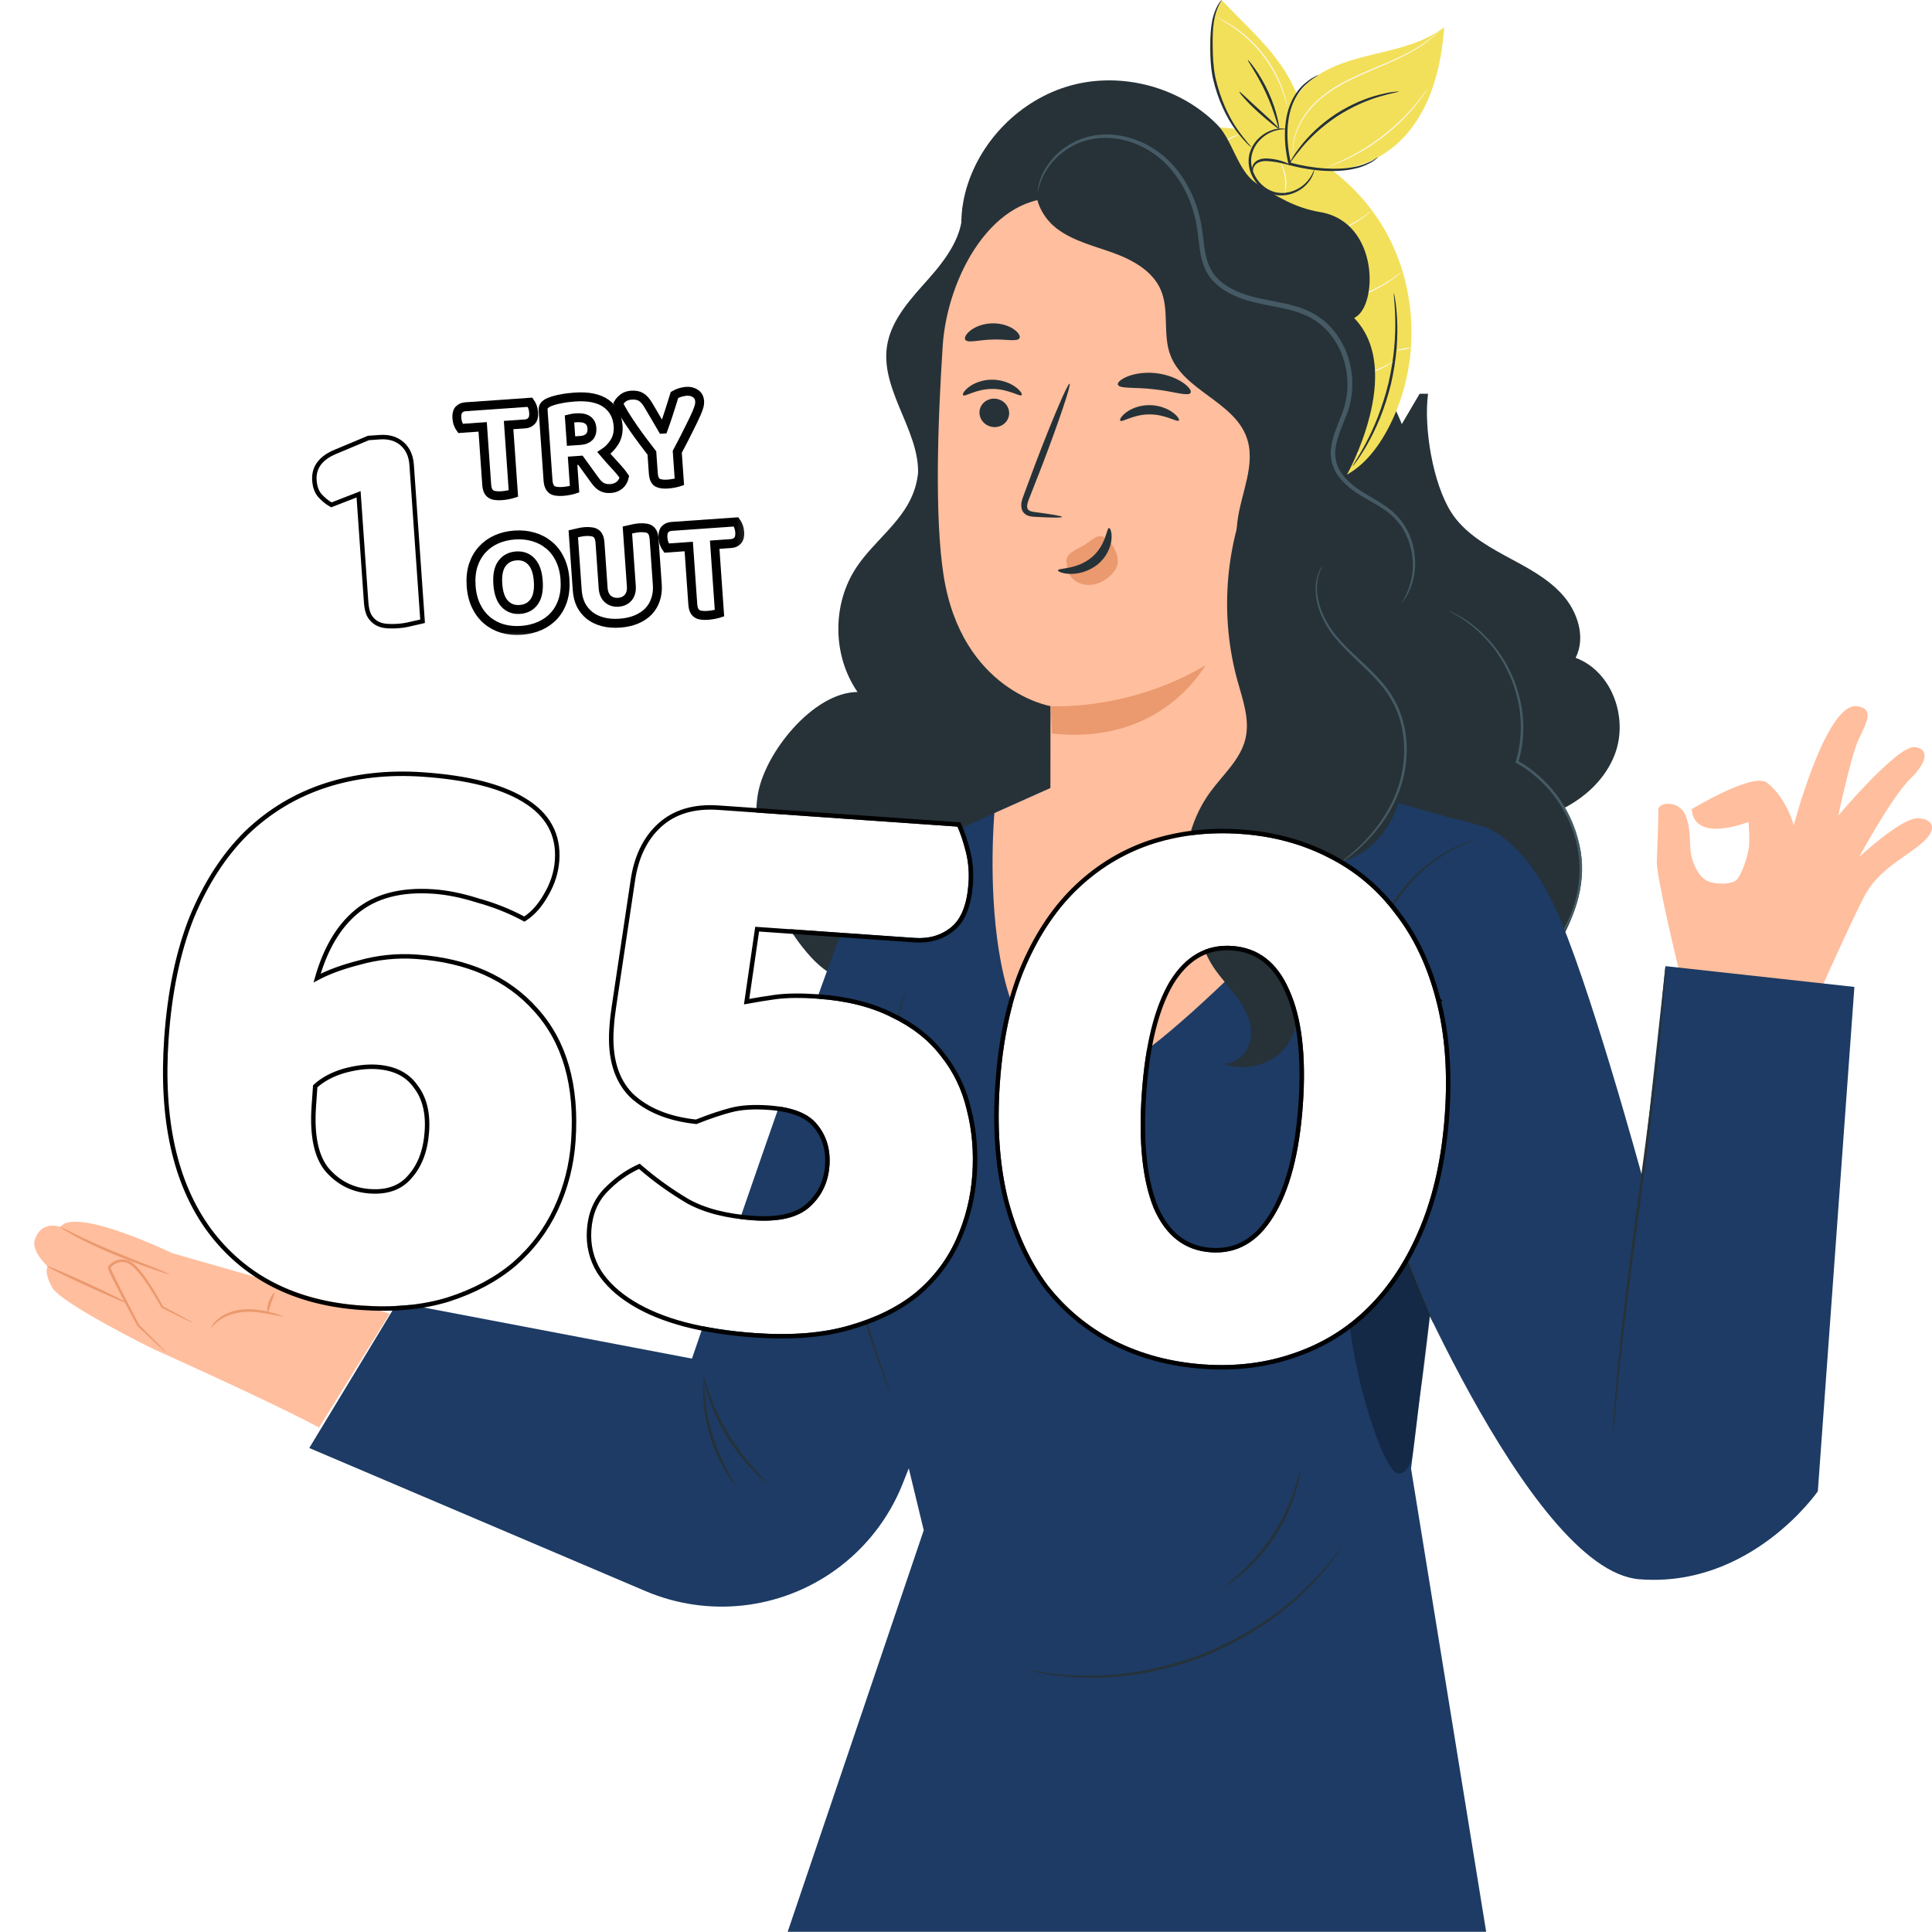 <svg width="130" height="130" viewBox="0 0 130 130" fill="none" xmlns="http://www.w3.org/2000/svg">
<path d="M113.832 54.448C113.832 54.448 117.97 51.93 118.902 52.67C120.248 53.738 120.697 55.54 120.697 55.54C120.697 55.54 122.882 47.204 124.968 47.52C126.164 47.702 125.578 48.634 125.041 49.804C124.543 50.891 123.694 54.879 123.694 54.879C123.694 54.879 127.649 50.187 128.811 50.272C129.71 50.337 129.839 51.128 128.546 52.396C127.253 53.664 125.105 57.66 125.105 57.66C125.105 57.66 127.875 55.077 129.019 55.063C129.932 55.052 130.522 55.686 129.341 56.711C128.159 57.737 126.372 58.506 125.418 60.361C124.243 62.648 121.737 68.348 121.737 68.348L112.966 65.243C112.966 65.243 111.538 59.425 111.481 58.011C111.481 58.011 111.601 55.024 111.585 54.492C111.568 53.96 112.979 53.823 113.407 54.844C113.835 55.866 113.641 56.937 113.814 57.616C113.988 58.295 114.297 58.925 114.793 59.228C115.29 59.532 116.553 59.553 116.876 59.178C117.199 58.802 117.591 57.71 117.676 57.037C117.761 56.365 117.651 55.303 117.651 55.303C117.651 55.303 114.01 56.783 113.832 54.448Z" fill="#FFBE9D"/>
<path d="M17.824 86.111L11.568 84.315C11.568 84.315 5.097 81.181 4.053 82.558C4.053 82.558 2.783 82.071 2.342 83.419C2.087 84.2 3.213 85.216 3.213 85.216C3.213 85.216 2.915 85.569 3.515 86.639C4.115 87.709 10.263 90.747 10.263 90.747C10.263 90.747 18.225 94.307 21.469 96.055L26.224 88.391L25.461 88.172C25.461 88.172 24.737 84.597 23.183 83.751C21.492 82.831 19.329 80.149 18.815 79.073C18.3 77.997 16.291 78.671 16.814 80.95C17.338 83.228 19.178 83.684 19.129 85.235C19.08 86.785 17.824 86.111 17.824 86.111Z" fill="#FFBE9D"/>
<path d="M8.577 87.691C8.557 87.735 7.324 87.21 5.825 86.519C4.325 85.828 3.126 85.231 3.147 85.186C3.167 85.142 4.399 85.666 5.899 86.358C7.399 87.049 8.598 87.646 8.577 87.691Z" fill="#EB996E"/>
<path d="M11.407 85.745C11.398 85.768 10.97 85.633 10.282 85.397C9.595 85.161 8.651 84.818 7.625 84.392C6.6 83.965 5.692 83.53 5.053 83.18C4.735 83.003 4.48 82.856 4.31 82.743C4.138 82.633 4.047 82.567 4.053 82.556C4.067 82.533 4.461 82.749 5.111 83.068C5.761 83.388 6.672 83.803 7.694 84.228C8.715 84.652 9.65 85.013 10.325 85.279C11.001 85.545 11.415 85.722 11.407 85.745Z" fill="#EB996E"/>
<path d="M12.949 88.995C12.943 89.007 12.744 88.917 12.388 88.746C12.006 88.557 11.501 88.307 10.889 88.004L10.872 87.995L10.861 87.977C10.547 87.418 10.16 86.762 9.674 86.083C9.429 85.75 9.16 85.39 8.82 85.123C8.482 84.855 7.974 84.843 7.616 85.128C7.539 85.18 7.448 85.285 7.439 85.317C7.45 85.331 7.449 85.334 7.456 85.356L7.487 85.43C7.506 85.479 7.529 85.528 7.552 85.577C7.642 85.774 7.737 85.968 7.831 86.158C8.023 86.536 8.208 86.903 8.386 87.256C8.745 87.953 9.074 88.592 9.362 89.151L9.35 89.134C9.895 89.68 10.346 90.131 10.684 90.469C10.826 90.617 10.944 90.74 11.042 90.841C11.122 90.928 11.162 90.976 11.158 90.981C11.153 90.986 11.104 90.947 11.014 90.87C10.91 90.775 10.783 90.661 10.631 90.524C10.283 90.196 9.818 89.759 9.255 89.231L9.248 89.225L9.243 89.214C8.945 88.667 8.605 88.032 8.238 87.332C8.057 86.98 7.869 86.614 7.675 86.235C7.58 86.044 7.483 85.851 7.391 85.651C7.368 85.6 7.344 85.551 7.323 85.497L7.29 85.418C7.278 85.389 7.268 85.338 7.263 85.298C7.286 85.188 7.333 85.163 7.372 85.108C7.415 85.063 7.46 85.023 7.509 84.986C7.716 84.831 7.969 84.738 8.226 84.74C8.485 84.737 8.728 84.841 8.922 84.982C9.299 85.283 9.558 85.645 9.807 85.988C10.293 86.682 10.671 87.345 10.975 87.916L10.947 87.889C11.548 88.213 12.045 88.481 12.42 88.683C12.767 88.873 12.955 88.984 12.949 88.995Z" fill="#EB996E"/>
<path d="M19.046 88.575C19.04 88.6 18.75 88.543 18.285 88.451C17.821 88.363 17.175 88.237 16.464 88.276C15.754 88.316 15.139 88.564 14.765 88.837C14.386 89.106 14.229 89.363 14.203 89.344C14.187 89.339 14.309 89.049 14.689 88.736C15.063 88.423 15.708 88.14 16.453 88.098C17.196 88.058 17.853 88.209 18.313 88.329C18.774 88.453 19.052 88.553 19.046 88.575Z" fill="#EB996E"/>
<path d="M18.462 87.004C18.505 87.031 18.375 87.306 18.255 87.655C18.132 88.003 18.064 88.3 18.013 88.295C17.966 88.291 17.957 87.968 18.087 87.597C18.215 87.225 18.423 86.977 18.462 87.004Z" fill="#EB996E"/>
<path d="M50.975 53.559C51.396 50.687 54.74 46.568 57.7 46.564C56.004 44.104 55.978 40.644 57.637 38.16C58.779 36.451 60.621 35.194 61.402 33.3C62.286 31.156 61.608 28.735 61.692 26.424C61.815 23.041 63.575 19.953 65.289 17.015C66.858 14.325 68.772 11.376 71.86 10.715C73.814 10.297 75.841 10.914 77.675 11.695C86.453 15.434 93.28 23.313 95.622 32.411C96.183 34.589 96.559 36.945 98.077 38.628C99.684 40.41 102.499 41.377 102.981 43.709C103.327 45.381 102.254 47.062 102.415 48.761C102.55 50.184 105.215 54.332 105.83 55.628C106.888 57.861 106.505 60.273 105.428 62.497C104.35 64.721 101.606 66.887 99.172 67.493L71.963 58.426C69.403 59.883 66.853 65.52 63.914 65.867C60.976 66.213 57.39 67.493 54.563 64.398C51.599 61.155 50.554 56.432 50.975 53.559Z" fill="#263238"/>
<path d="M96.091 26.494C95.787 28.771 96.411 32.536 97.655 34.481C98.49 35.786 99.884 36.636 101.259 37.383C102.634 38.13 104.075 38.846 105.117 40C106.159 41.153 106.718 42.883 106.021 44.264C108.473 45.178 109.572 48.301 108.673 50.716C107.773 53.131 105.307 54.755 102.732 55.238L91.509 51.862L89.045 37.541L95.523 26.494" fill="#263238"/>
<path d="M97.468 41.092C97.47 41.087 97.545 41.12 97.687 41.188C97.826 41.261 98.046 41.345 98.3 41.506C98.821 41.807 99.539 42.328 100.267 43.146C100.638 43.549 100.981 44.046 101.316 44.602C101.623 45.171 101.935 45.8 102.132 46.511C102.569 47.912 102.665 49.616 102.163 51.29L102.122 51.188C102.768 51.548 103.392 52.017 103.948 52.575C105.38 53.996 106.199 55.843 106.395 57.572C106.586 59.313 106.171 60.891 105.592 62.062C105.008 63.244 104.284 64.048 103.749 64.542C103.475 64.786 103.256 64.966 103.096 65.074C102.939 65.186 102.855 65.242 102.852 65.237C102.848 65.232 102.925 65.166 103.074 65.045C103.226 64.929 103.438 64.741 103.701 64.492C104.218 63.986 104.918 63.18 105.479 62.008C106.036 60.847 106.428 59.294 106.232 57.591C106.032 55.9 105.226 54.093 103.822 52.701C103.277 52.155 102.667 51.695 102.036 51.341L101.975 51.307L101.995 51.238C102.488 49.605 102.404 47.937 101.984 46.555C101.795 45.855 101.493 45.234 101.196 44.67C100.873 44.12 100.54 43.625 100.18 43.223C99.474 42.406 98.774 41.876 98.268 41.561C98.021 41.392 97.807 41.301 97.673 41.218C97.536 41.14 97.465 41.097 97.468 41.092Z" fill="#455A64"/>
<path d="M64.001 55.988C64.001 55.988 58.901 58.023 57.418 60.749C56.368 62.676 46.561 91.418 46.561 91.418L26.737 87.641L20.81 97.433L43.431 107.06C47.626 108.845 52.446 108.322 56.159 105.678C58.218 104.212 59.809 102.182 60.741 99.832L65.094 88.847L64.001 55.988Z" fill="#1D3B64"/>
<path d="M53.001 129.986L62.157 102.967L59.871 93.522C58.4 88.659 57.137 80.737 58.737 74.357L64.082 56.01L69.959 53.307L83.407 50.994C83.924 51.167 97.469 54.992 97.469 54.992C99.344 55.427 100.096 55.726 100.096 55.726L101.649 65.77L96.98 82.325L94.946 98.819L100.001 129.986H53.001Z" fill="#1D3B64"/>
<path d="M66.911 54.71L70.811 52.965L88.387 53.21L92.544 55.623C92.544 55.623 78.024 71.649 74.379 72.179C65.213 73.512 66.911 54.71 66.911 54.71Z" fill="#FFBE9D"/>
<path d="M99.716 55.59C99.716 55.59 102.348 56.182 104.605 60.997C106.862 65.811 110.51 79.21 110.51 79.21L112.07 65.01L124.778 66.408L122.318 100.344C122.318 100.344 117.821 106.866 110.299 106.264C102.776 105.662 93.227 81.884 93.227 81.884L99.716 55.59Z" fill="#1D3B64"/>
<path d="M108.527 96.55C108.524 96.549 108.523 96.522 108.524 96.468C108.527 96.403 108.53 96.324 108.534 96.227C108.547 96.001 108.566 95.693 108.589 95.304C108.638 94.502 108.733 93.343 108.866 91.913C109.131 89.052 109.616 85.111 110.21 80.77C110.803 76.427 111.308 72.492 111.604 69.636C111.753 68.209 111.867 67.052 111.937 66.252C111.974 65.864 112.004 65.557 112.026 65.332C112.037 65.236 112.046 65.157 112.053 65.093C112.061 65.039 112.066 65.012 112.069 65.012C112.072 65.012 112.073 65.04 112.072 65.094C112.069 65.159 112.065 65.238 112.062 65.335C112.048 65.56 112.03 65.868 112.006 66.258C111.958 67.06 111.862 68.218 111.729 69.649C111.465 72.51 110.979 76.45 110.385 80.793C109.792 85.135 109.288 89.069 108.991 91.925C108.842 93.353 108.728 94.509 108.658 95.309C108.621 95.697 108.591 96.004 108.569 96.23C108.558 96.326 108.549 96.404 108.542 96.469C108.535 96.522 108.53 96.55 108.527 96.55Z" fill="#263238"/>
<path d="M49.47 99.909C49.459 99.916 49.393 99.837 49.28 99.688C49.166 99.541 49.016 99.317 48.844 99.031C48.498 98.461 48.088 97.628 47.786 96.653C47.486 95.678 47.354 94.758 47.318 94.093C47.3 93.76 47.297 93.49 47.308 93.304C47.317 93.118 47.328 93.015 47.34 93.016C47.369 93.016 47.375 93.426 47.443 94.082C47.511 94.738 47.66 95.64 47.956 96.601C48.254 97.561 48.639 98.389 48.953 98.969C49.267 99.55 49.493 99.892 49.47 99.909Z" fill="#263238"/>
<path d="M51.627 99.783C51.619 99.792 51.523 99.719 51.357 99.58C51.189 99.442 50.958 99.227 50.686 98.95C50.14 98.396 49.449 97.562 48.838 96.541C48.229 95.517 47.823 94.513 47.595 93.77C47.48 93.398 47.401 93.093 47.359 92.88C47.316 92.667 47.297 92.548 47.309 92.545C47.338 92.538 47.456 93.003 47.714 93.729C47.971 94.456 48.389 95.439 48.991 96.449C49.594 97.458 50.26 98.293 50.778 98.864C51.295 99.436 51.648 99.76 51.627 99.783Z" fill="#263238"/>
<path d="M60.925 66.703C60.931 66.705 60.909 66.8 60.861 66.978C60.807 67.172 60.735 67.431 60.645 67.757C60.448 68.45 60.173 69.423 59.834 70.618C59.174 73.036 58.254 76.394 57.814 80.196C57.594 82.094 57.55 83.922 57.74 85.567C57.914 87.212 58.277 88.665 58.635 89.865C58.994 91.066 59.334 92.023 59.567 92.686C59.68 93.005 59.769 93.259 59.836 93.448C59.896 93.623 59.924 93.716 59.919 93.718C59.913 93.72 59.873 93.632 59.802 93.461C59.728 93.274 59.628 93.024 59.503 92.71C59.25 92.054 58.891 91.102 58.514 89.902C58.141 88.703 57.762 87.243 57.577 85.585C57.377 83.928 57.417 82.083 57.638 80.176C58.08 76.356 59.022 72.995 59.713 70.584C60.066 69.378 60.367 68.408 60.578 67.738C60.682 67.416 60.765 67.16 60.827 66.968C60.886 66.793 60.919 66.701 60.925 66.703Z" fill="#263238"/>
<path d="M96.46 89.067C96.457 89.068 96.441 89.04 96.414 88.984C96.383 88.918 96.343 88.835 96.295 88.732C96.188 88.496 96.04 88.17 95.852 87.755C95.664 87.329 95.424 86.812 95.168 86.202C94.922 85.586 94.642 84.887 94.334 84.115C94.034 83.339 93.745 82.473 93.414 81.55C93.269 81.082 93.12 80.599 92.965 80.1C92.889 79.85 92.811 79.597 92.732 79.341C92.659 79.083 92.595 78.818 92.525 78.551C91.953 76.425 91.466 74.036 91.323 71.491C91.167 68.949 91.409 66.493 92.058 64.377C92.665 62.246 93.733 60.497 94.872 59.276C96.01 58.041 97.196 57.329 98.044 56.949C98.473 56.763 98.814 56.638 99.051 56.576C99.161 56.545 99.25 56.521 99.32 56.501C99.381 56.485 99.412 56.478 99.413 56.481C99.414 56.484 99.384 56.497 99.325 56.518C99.256 56.542 99.17 56.572 99.062 56.61C98.829 56.682 98.494 56.818 98.073 57.012C97.24 57.407 96.078 58.129 94.965 59.36C93.85 60.58 92.808 62.31 92.214 64.423C91.58 66.522 91.346 68.954 91.5 71.48C91.642 74.008 92.122 76.388 92.683 78.509C92.751 78.775 92.819 79.037 92.886 79.296C92.963 79.552 93.039 79.805 93.114 80.055C93.265 80.552 93.412 81.036 93.553 81.504C93.877 82.426 94.159 83.292 94.45 84.07C94.749 84.844 95.02 85.546 95.259 86.164C95.506 86.777 95.737 87.297 95.915 87.727C96.09 88.147 96.228 88.477 96.327 88.716C96.369 88.822 96.403 88.907 96.43 88.975C96.453 89.035 96.462 89.065 96.46 89.067Z" fill="#263238"/>
<g opacity="0.3">
<path d="M91.617 73.693C89.955 81.552 89.933 89.636 92.793 97.142C92.959 97.578 93.616 99.126 94.081 99.148C94.671 99.177 94.951 98.443 95.053 97.861C95.263 96.665 95.392 94.696 95.602 93.5C95.865 92.002 96.221 88.535 96.221 88.535C96.221 88.535 94.847 85.39 94.243 83.704C93.122 80.575 92.174 77.588 91.651 73.941" fill="black"/>
</g>
<path d="M90.26 104.135C90.265 104.138 90.22 104.209 90.128 104.34C90.024 104.485 89.889 104.674 89.72 104.909C89.629 105.034 89.529 105.17 89.421 105.318C89.307 105.464 89.171 105.612 89.03 105.777C88.743 106.099 88.438 106.489 88.036 106.858C87.841 107.049 87.637 107.248 87.425 107.456C87.211 107.662 86.965 107.851 86.722 108.06C86.244 108.488 85.677 108.874 85.093 109.296C83.892 110.091 82.497 110.857 80.95 111.472C79.394 112.067 77.848 112.446 76.425 112.674C75.709 112.759 75.031 112.858 74.389 112.866C74.069 112.876 73.76 112.904 73.463 112.897C73.166 112.888 72.881 112.879 72.608 112.87C72.062 112.87 71.575 112.79 71.145 112.747C70.93 112.721 70.729 112.704 70.547 112.674C70.367 112.638 70.201 112.605 70.05 112.575C69.766 112.516 69.539 112.468 69.365 112.432C69.209 112.398 69.128 112.376 69.129 112.371C69.13 112.365 69.214 112.374 69.372 112.397C69.548 112.425 69.777 112.462 70.062 112.507C70.213 112.532 70.379 112.56 70.559 112.591C70.742 112.615 70.942 112.627 71.156 112.649C71.585 112.682 72.071 112.753 72.613 112.745C72.884 112.75 73.167 112.755 73.462 112.761C73.757 112.764 74.064 112.732 74.382 112.719C75.019 112.705 75.691 112.601 76.401 112.512C77.811 112.278 79.343 111.896 80.885 111.307C82.42 110.697 83.805 109.941 85.002 109.16C85.584 108.745 86.15 108.367 86.628 107.946C86.871 107.741 87.118 107.556 87.334 107.355C87.547 107.151 87.752 106.956 87.948 106.768C88.353 106.407 88.663 106.027 88.956 105.711C89.099 105.551 89.238 105.407 89.356 105.265C89.468 105.121 89.572 104.988 89.666 104.867C89.845 104.64 89.989 104.458 90.099 104.319C90.2 104.195 90.256 104.131 90.26 104.135Z" fill="#263238"/>
<path d="M87.486 98.939C87.498 98.942 87.482 99.074 87.441 99.312C87.403 99.55 87.324 99.891 87.203 100.306C86.964 101.136 86.509 102.254 85.792 103.366C85.07 104.476 84.235 105.347 83.576 105.905C83.246 106.184 82.968 106.397 82.765 106.528C82.565 106.662 82.451 106.732 82.444 106.722C82.425 106.696 82.861 106.389 83.492 105.811C84.124 105.235 84.931 104.363 85.643 103.269C86.35 102.173 86.816 101.08 87.083 100.268C87.353 99.456 87.455 98.933 87.486 98.939Z" fill="#263238"/>
<path d="M81.298 8.541C86.055 8.573 90.709 11.259 93.117 15.363C95.525 19.467 95.6 24.839 93.308 29.009C92.526 30.43 91.403 31.776 89.858 32.271C90.384 24.117 87.134 15.796 81.221 10.158" fill="#F3E05A"/>
<path d="M86.866 9.771C86.16 8.302 86.916 6.464 88.175 5.43C89.435 4.396 91.076 3.978 92.662 3.599C94.247 3.221 95.889 2.827 97.177 1.828C96.992 4.382 96.357 7.01 94.704 8.965C93.051 10.921 90.188 12.01 87.828 11.017" fill="#F3E05A"/>
<path d="M88.504 11.456C87.419 11.913 86.126 11.627 85.155 10.962C84.183 10.297 83.489 9.3 82.919 8.27C82.219 7.005 81.669 5.638 81.482 4.205C81.296 2.771 81.492 1.262 82.201 0.002C84.068 1.99 86.124 3.661 87.191 6.171C87.817 7.645 87.741 10.009 87.069 11.463" fill="#F3E05A"/>
<path d="M93.79 19.721C93.802 19.719 93.835 19.887 93.883 20.195C93.909 20.348 93.936 20.537 93.953 20.757C93.972 20.977 94.003 21.228 94.008 21.506C94.039 22.062 94.029 22.727 93.974 23.462C93.908 24.195 93.791 24.999 93.598 25.828C93.397 26.655 93.14 27.426 92.867 28.111C92.586 28.792 92.295 29.39 92.017 29.872C91.887 30.119 91.747 30.328 91.631 30.516C91.516 30.705 91.407 30.861 91.315 30.987C91.133 31.239 91.029 31.375 91.018 31.368C91.008 31.361 91.094 31.212 91.257 30.949C91.34 30.819 91.44 30.658 91.546 30.465C91.653 30.273 91.785 30.061 91.907 29.812C92.169 29.326 92.445 28.728 92.715 28.05C92.976 27.369 93.226 26.606 93.425 25.787C93.616 24.967 93.737 24.173 93.81 23.447C93.874 22.721 93.897 22.063 93.882 21.51C93.885 21.234 93.863 20.985 93.854 20.765C93.846 20.545 93.829 20.357 93.814 20.203C93.787 19.894 93.778 19.722 93.79 19.721Z" fill="#263238"/>
<path d="M92.725 10.582C92.732 10.591 92.599 10.697 92.347 10.882C92.076 11.031 91.669 11.25 91.116 11.359C90.019 11.609 88.435 11.557 86.762 11.111L86.712 11.097L86.701 11.046C86.678 10.945 86.654 10.835 86.629 10.725C86.45 9.84 86.408 8.967 86.517 8.188C86.616 7.408 86.886 6.729 87.233 6.243C87.568 5.743 87.977 5.465 88.244 5.277C88.536 5.119 88.698 5.039 88.704 5.05C88.709 5.061 88.558 5.162 88.283 5.335C88.032 5.537 87.646 5.822 87.337 6.314C87.015 6.792 86.766 7.449 86.679 8.21C86.581 8.968 86.627 9.821 86.803 10.689C86.827 10.797 86.851 10.905 86.873 11.005L86.812 10.941C88.453 11.38 90.016 11.453 91.091 11.239C91.635 11.148 92.037 10.952 92.314 10.824C92.57 10.66 92.717 10.572 92.725 10.582Z" fill="#263238"/>
<path d="M94.122 6.16C94.127 6.192 93.623 6.263 92.842 6.494C92.45 6.607 91.994 6.775 91.502 6.99C91.013 7.213 90.489 7.49 89.969 7.827C89.451 8.17 88.989 8.54 88.589 8.899C88.195 9.265 87.859 9.616 87.599 9.93C87.075 10.554 86.809 10.988 86.781 10.97C86.771 10.963 86.83 10.851 86.947 10.652C87.06 10.452 87.249 10.176 87.502 9.85C87.752 9.522 88.083 9.157 88.477 8.779C88.878 8.407 89.345 8.027 89.871 7.678C90.401 7.335 90.936 7.058 91.436 6.84C91.94 6.629 92.407 6.472 92.808 6.372C93.207 6.271 93.536 6.208 93.765 6.184C93.994 6.157 94.12 6.147 94.122 6.16Z" fill="#263238"/>
<path d="M88.43 11.413C88.436 11.415 88.432 11.45 88.417 11.516C88.406 11.583 88.374 11.678 88.326 11.798C88.227 12.035 88.018 12.36 87.651 12.65C87.286 12.931 86.748 13.177 86.119 13.145C85.489 13.124 84.837 12.743 84.432 12.151C84.026 11.56 83.906 10.814 84.114 10.218C84.311 9.62 84.735 9.207 85.128 8.968C85.531 8.731 85.91 8.653 86.167 8.647C86.296 8.645 86.396 8.65 86.463 8.664C86.529 8.674 86.564 8.682 86.563 8.688C86.561 8.707 86.421 8.687 86.172 8.716C85.926 8.743 85.569 8.836 85.195 9.074C84.829 9.315 84.442 9.714 84.27 10.268C84.087 10.816 84.201 11.499 84.578 12.051C84.957 12.601 85.553 12.954 86.129 12.982C86.708 13.02 87.221 12.804 87.576 12.55C87.933 12.287 88.15 11.988 88.264 11.768C88.38 11.546 88.412 11.408 88.43 11.413Z" fill="#263238"/>
<path d="M84.298 11.499C84.281 11.516 84.179 11.314 84.341 11.048C84.417 10.923 84.56 10.794 84.746 10.732C84.93 10.665 85.143 10.653 85.355 10.668C86.206 10.728 86.825 11.06 86.801 11.099C86.783 11.149 86.155 10.901 85.343 10.845C84.941 10.804 84.592 10.91 84.444 11.12C84.286 11.318 84.326 11.497 84.298 11.499Z" fill="#263238"/>
<path d="M82.201 0C82.234 0.016 81.824 0.498 81.681 1.458C81.602 1.933 81.592 2.509 81.6 3.151C81.608 3.791 81.636 4.496 81.782 5.215C82.105 6.647 82.691 7.879 83.238 8.667C83.515 9.063 83.759 9.371 83.932 9.579C84.105 9.788 84.212 9.892 84.204 9.902C84.184 9.927 83.719 9.526 83.136 8.74C82.55 7.951 81.939 6.717 81.608 5.25C81.459 4.512 81.436 3.796 81.437 3.151C81.437 2.508 81.461 1.92 81.557 1.437C81.648 0.951 81.808 0.578 81.947 0.341C82.087 0.104 82.194 -0.005 82.201 0Z" fill="#263238"/>
<path d="M83.968 4.044C83.986 4.03 84.179 4.245 84.448 4.626C84.717 5.006 85.056 5.558 85.354 6.206C85.651 6.855 85.845 7.474 85.953 7.927C86.06 8.381 86.091 8.668 86.07 8.673C86.014 8.686 85.782 7.557 85.192 6.28C84.607 5.002 83.92 4.077 83.968 4.044Z" fill="#263238"/>
<path d="M83.392 6.169C83.428 6.139 84.001 6.72 84.754 7.394C85.504 8.072 86.104 8.635 86.069 8.674C86.039 8.709 85.388 8.207 84.634 7.525C83.877 6.847 83.352 6.202 83.392 6.169Z" fill="#263238"/>
<path d="M92.315 14.168C92.316 14.17 92.299 14.187 92.266 14.216C92.217 14.257 92.168 14.299 92.115 14.344C91.986 14.456 91.787 14.604 91.533 14.776C91.027 15.121 90.277 15.53 89.387 15.824C88.496 16.115 87.649 16.231 87.037 16.253C86.731 16.265 86.483 16.263 86.312 16.25C86.244 16.245 86.179 16.24 86.116 16.236C86.071 16.232 86.048 16.229 86.048 16.227C86.048 16.224 86.072 16.222 86.117 16.222C86.179 16.222 86.244 16.222 86.313 16.222C86.484 16.227 86.731 16.221 87.035 16.203C87.642 16.168 88.481 16.045 89.365 15.757C90.248 15.465 90.996 15.066 91.506 14.734C91.762 14.569 91.964 14.427 92.099 14.322C92.154 14.281 92.207 14.242 92.257 14.205C92.293 14.179 92.313 14.166 92.315 14.168Z" fill="#FAFAFA"/>
<path d="M94.323 18.297C94.324 18.299 94.307 18.315 94.273 18.345C94.225 18.385 94.174 18.427 94.121 18.471C93.99 18.581 93.79 18.729 93.536 18.901C93.03 19.246 92.284 19.662 91.402 19.981C90.519 20.298 89.679 20.454 89.069 20.512C88.764 20.541 88.516 20.555 88.344 20.553C88.275 20.553 88.21 20.553 88.147 20.553C88.102 20.552 88.078 20.55 88.078 20.548C88.078 20.545 88.102 20.542 88.147 20.538C88.209 20.534 88.274 20.53 88.343 20.526C88.514 20.518 88.76 20.497 89.063 20.461C89.669 20.391 90.501 20.229 91.378 19.914C92.253 19.597 92.997 19.191 93.509 18.859C93.765 18.693 93.968 18.552 94.104 18.449C94.16 18.408 94.212 18.37 94.263 18.333C94.301 18.308 94.321 18.295 94.323 18.297Z" fill="#FAFAFA"/>
<path d="M93.764 24.313C93.767 24.317 93.716 24.355 93.62 24.419C93.525 24.485 93.382 24.572 93.201 24.671C92.838 24.87 92.311 25.102 91.701 25.262C91.088 25.422 90.516 25.477 90.103 25.481C89.897 25.483 89.73 25.478 89.615 25.467C89.499 25.457 89.436 25.45 89.436 25.445C89.436 25.44 89.501 25.438 89.615 25.439C89.731 25.442 89.897 25.44 90.102 25.431C90.511 25.414 91.078 25.352 91.683 25.194C92.288 25.034 92.812 24.812 93.177 24.626C93.361 24.534 93.507 24.454 93.606 24.396C93.706 24.338 93.761 24.308 93.764 24.313Z" fill="#FAFAFA"/>
<path d="M94.922 23.393C94.926 23.413 94.719 23.468 94.461 23.518C94.203 23.568 93.991 23.592 93.987 23.573C93.984 23.554 94.19 23.498 94.448 23.448C94.706 23.399 94.918 23.374 94.922 23.393Z" fill="#FAFAFA"/>
<path d="M91.539 30.468C91.542 30.486 91.193 30.54 90.761 30.507C90.329 30.477 89.992 30.373 89.997 30.355C90.002 30.335 90.341 30.406 90.766 30.436C91.19 30.469 91.537 30.447 91.539 30.468Z" fill="#FAFAFA"/>
<path d="M85.068 12.643C85.077 12.66 84.874 12.79 84.613 12.934C84.353 13.078 84.134 13.18 84.124 13.163C84.115 13.146 84.318 13.015 84.579 12.871C84.839 12.728 85.058 12.625 85.068 12.643Z" fill="#FAFAFA"/>
<path d="M83.376 9.06C83.385 9.082 82.885 9.232 82.371 9.6C81.853 9.965 81.547 10.387 81.53 10.372C81.523 10.367 81.59 10.255 81.725 10.095C81.86 9.934 82.068 9.729 82.33 9.542C82.592 9.357 82.854 9.228 83.05 9.153C83.246 9.079 83.373 9.052 83.376 9.06Z" fill="#FAFAFA"/>
<path d="M86.446 13.025C86.423 13.021 86.541 12.56 86.464 11.991C86.394 11.421 86.163 11.005 86.184 10.996C86.191 10.992 86.258 11.09 86.336 11.264C86.414 11.438 86.497 11.692 86.535 11.982C86.572 12.272 86.556 12.538 86.525 12.727C86.494 12.915 86.454 13.027 86.446 13.025Z" fill="#FAFAFA"/>
<path d="M96.995 1.904C96.995 1.904 96.876 2.058 96.622 2.302C96.369 2.546 95.974 2.872 95.442 3.21C94.911 3.547 94.242 3.889 93.481 4.223C92.722 4.56 91.871 4.892 91.01 5.306C90.15 5.721 89.363 6.195 88.748 6.748C88.133 7.3 87.691 7.915 87.42 8.477C87.15 9.041 87.044 9.544 87.015 9.892C86.985 10.24 87.01 10.435 86.998 10.435C86.998 10.435 86.992 10.387 86.987 10.294C86.977 10.202 86.979 10.065 86.988 9.889C87.008 9.539 87.108 9.029 87.375 8.455C87.643 7.885 88.085 7.26 88.704 6.699C89.323 6.137 90.115 5.659 90.979 5.242C91.844 4.827 92.696 4.496 93.455 4.163C94.215 3.833 94.883 3.498 95.415 3.167C95.947 2.837 96.345 2.519 96.603 2.282C96.731 2.163 96.829 2.069 96.893 2.002C96.959 1.936 96.995 1.904 96.995 1.904Z" fill="#FAFAFA"/>
<path d="M96.074 5.953C96.076 5.955 96.06 5.981 96.028 6.031C95.985 6.096 95.938 6.167 95.887 6.245C95.764 6.431 95.573 6.691 95.323 7.002C94.826 7.625 94.064 8.433 93.101 9.182C92.137 9.929 91.165 10.466 90.439 10.794C90.075 10.958 89.776 11.079 89.565 11.152C89.476 11.183 89.397 11.211 89.322 11.236C89.267 11.255 89.237 11.264 89.236 11.261C89.236 11.259 89.264 11.246 89.317 11.223C89.39 11.193 89.469 11.162 89.555 11.126C89.762 11.046 90.058 10.918 90.417 10.748C91.136 10.411 92.098 9.869 93.057 9.126C94.015 8.38 94.778 7.583 95.284 6.971C95.538 6.665 95.735 6.41 95.864 6.229C95.919 6.154 95.97 6.086 96.017 6.023C96.052 5.976 96.072 5.952 96.074 5.953Z" fill="#FAFAFA"/>
<path d="M81.842 1.162C81.842 1.162 82.262 1.322 82.875 1.709C83.488 2.094 84.275 2.732 84.965 3.599C85.652 4.469 86.094 5.382 86.328 6.066C86.564 6.751 86.624 7.197 86.624 7.197C86.622 7.198 86.613 7.171 86.598 7.12C86.58 7.05 86.56 6.976 86.538 6.896C86.491 6.7 86.404 6.421 86.28 6.083C86.036 5.407 85.591 4.507 84.909 3.643C84.225 2.783 83.449 2.144 82.848 1.751C82.547 1.554 82.295 1.406 82.116 1.315C82.042 1.275 81.975 1.239 81.911 1.205C81.865 1.179 81.841 1.164 81.842 1.162Z" fill="#FAFAFA"/>
<path d="M64.742 13.984C64.876 15.791 63.682 17.406 62.48 18.762C61.277 20.117 59.939 21.53 59.679 23.323C59.219 26.502 62.331 29.453 61.689 32.599C61.345 34.285 59.964 35.64 59.718 37.344C59.48 38.991 60.363 40.604 61.458 41.858C62.552 43.113 63.82 42.929 64.788 44.284C65.808 45.71 67.449 47.174 68.988 48.016C72.475 49.926 76.66 47.163 78.342 46.667" fill="#263238"/>
<path d="M91.114 21.394C92.722 20.694 92.848 14.934 88.815 14.268C87.197 14.001 85.849 13.212 84.489 12.297C83.285 11.486 82.928 9.429 81.908 8.395C79.407 5.86 75.503 4.809 72.067 5.747C68.632 6.684 65.802 9.572 64.935 13.026C64.349 15.36 64.749 18.119 66.589 19.671C68.724 21.471 71.89 21.071 74.626 20.511C77.362 19.951 80.459 19.399 82.744 21.006C84.121 21.975 84.911 23.551 85.753 25.009C86.595 26.468 87.652 27.958 89.245 28.506C89.245 28.506 90.457 31.356 89.468 33.339C88.478 35.323 90.632 31.94 90.632 31.94C90.632 31.94 94.558 24.958 91.114 21.394Z" fill="#263238"/>
<path d="M70.686 61.816C70.664 58.055 70.688 47.494 70.686 47.514C70.686 47.514 64.712 46.508 63.491 38.708C62.884 34.829 63.093 28.472 63.432 23.275C63.737 18.598 66.849 12.866 71.509 13.369L86.055 17.08C87.471 17.233 88.534 18.443 88.503 19.867L87.617 55.992L70.686 61.816Z" fill="#FFBE9D"/>
<path d="M65.908 27.726C65.888 28.254 66.319 28.706 66.87 28.737C67.42 28.768 67.883 28.366 67.903 27.837C67.923 27.31 67.492 26.857 66.942 26.826C66.391 26.795 65.928 27.198 65.908 27.726Z" fill="#263238"/>
<path d="M64.805 26.594C64.928 26.724 65.688 26.166 66.764 26.171C67.839 26.161 68.627 26.716 68.744 26.584C68.801 26.526 68.676 26.291 68.332 26.039C67.994 25.789 67.418 25.546 66.747 25.547C66.077 25.549 65.513 25.795 65.188 26.046C64.857 26.3 64.744 26.536 64.805 26.594Z" fill="#263238"/>
<path d="M75.382 28.307C75.506 28.437 76.266 27.879 77.341 27.884C78.415 27.873 79.204 28.429 79.322 28.297C79.379 28.239 79.254 28.004 78.91 27.752C78.572 27.502 77.995 27.258 77.325 27.26C76.654 27.262 76.09 27.508 75.765 27.759C75.435 28.013 75.321 28.248 75.382 28.307Z" fill="#263238"/>
<path d="M71.458 34.786C71.463 34.724 70.794 34.607 69.711 34.466C69.436 34.437 69.176 34.382 69.13 34.194C69.066 33.996 69.182 33.7 69.315 33.38C69.575 32.716 69.847 32.02 70.133 31.29C71.268 28.313 72.09 25.866 71.97 25.821C71.849 25.776 70.832 28.153 69.697 31.129C69.424 31.863 69.162 32.563 68.914 33.233C68.809 33.545 68.629 33.898 68.769 34.311C68.842 34.516 69.044 34.666 69.22 34.713C69.396 34.768 69.551 34.771 69.686 34.779C70.777 34.84 71.454 34.847 71.458 34.786Z" fill="#263238"/>
<path d="M70.688 47.514C70.688 47.514 75.932 47.864 81.136 44.752C81.048 44.771 78.261 50.172 70.789 49.356L70.688 47.514Z" fill="#EB996E"/>
<path d="M71.768 37.889C71.64 37.227 72.418 37.013 72.991 36.657C73.564 36.301 73.893 35.827 74.43 36.236C74.737 36.469 74.956 36.804 75.093 37.164C75.186 37.406 75.244 37.67 75.201 37.926C75.148 38.237 74.95 38.505 74.721 38.722C74.398 39.029 73.993 39.259 73.553 39.333C73.113 39.406 72.638 39.312 72.288 39.036C71.938 38.76 71.731 38.295 71.806 37.856" fill="#EB996E"/>
<path d="M74.625 35.529C74.45 35.519 74.445 36.687 73.443 37.514C72.444 38.343 71.199 38.209 71.189 38.373C71.172 38.446 71.466 38.6 71.991 38.615C72.507 38.634 73.26 38.471 73.873 37.965C74.484 37.458 74.748 36.78 74.789 36.301C74.834 35.812 74.704 35.523 74.625 35.529Z" fill="#263238"/>
<path d="M75.22 25.884C75.326 26.177 76.401 26.041 77.663 26.195C78.928 26.325 79.945 26.697 80.113 26.435C80.188 26.309 80.011 26.034 79.601 25.75C79.193 25.466 78.543 25.196 77.785 25.11C77.027 25.025 76.333 25.144 75.873 25.33C75.409 25.515 75.175 25.745 75.22 25.884Z" fill="#263238"/>
<path d="M64.954 22.866C65.143 23.111 65.885 22.859 66.776 22.849C67.667 22.808 68.422 23.017 68.597 22.762C68.673 22.638 68.555 22.393 68.225 22.161C67.901 21.93 67.358 21.74 66.745 21.757C66.133 21.775 65.601 21.996 65.291 22.245C64.975 22.495 64.871 22.747 64.954 22.866Z" fill="#263238"/>
<path d="M89.356 43.172C87.211 43.605 87.02 42.513 85.418 41.024C83.816 39.535 82.988 37.253 83.263 35.083C83.506 33.168 84.538 31.22 83.874 29.407C82.996 27.01 79.637 26.273 78.746 23.882C78.227 22.492 78.692 20.866 78.105 19.504C77.553 18.223 76.205 17.485 74.894 17.011C73.582 16.537 72.176 16.209 71.074 15.353C69.973 14.497 69.286 12.882 69.997 11.682C75.814 12.379 81.547 13.772 87.035 15.822C88.308 16.297 89.644 16.868 90.397 17.999C91.193 19.196 91.155 20.742 91.088 22.178C90.761 29.179 90.434 36.181 90.108 43.182" fill="#263238"/>
<path d="M94.325 40.553C94.329 40.556 94.358 40.523 94.41 40.456C94.458 40.386 94.545 40.29 94.625 40.144C94.801 39.861 95.013 39.406 95.139 38.781C95.264 38.158 95.275 37.352 95.014 36.478C94.77 35.606 94.163 34.67 93.199 34.038C92.274 33.385 91.07 32.931 90.304 31.893C89.922 31.386 89.761 30.728 89.881 30.062C89.985 29.393 90.291 28.737 90.559 28.039C91.155 26.642 91.161 24.896 90.459 23.383C90.105 22.631 89.58 21.93 88.876 21.418C88.178 20.89 87.325 20.617 86.484 20.426C85.64 20.234 84.798 20.122 84.016 19.886C83.236 19.653 82.49 19.303 81.948 18.755C81.392 18.213 81.157 17.464 81.051 16.709C80.945 15.955 80.888 15.172 80.684 14.442C80.303 12.98 79.56 11.684 78.58 10.753C77.6 9.817 76.4 9.279 75.267 9.11C74.13 8.933 73.058 9.143 72.253 9.566C71.438 9.981 70.873 10.556 70.509 11.075C70.147 11.602 69.977 12.076 69.899 12.399C69.818 12.723 69.823 12.9 69.823 12.9C69.874 12.921 69.884 12.169 70.617 11.154C70.987 10.661 71.547 10.12 72.338 9.738C73.119 9.348 74.142 9.165 75.229 9.349C76.311 9.526 77.456 10.055 78.382 10.958C79.312 11.857 80.018 13.107 80.378 14.522C80.571 15.228 80.621 15.973 80.727 16.758C80.829 17.53 81.088 18.386 81.708 18.991C82.309 19.6 83.106 19.968 83.917 20.213C84.736 20.46 85.581 20.572 86.408 20.761C87.23 20.948 88.032 21.207 88.674 21.693C89.326 22.165 89.818 22.819 90.153 23.526C90.817 24.955 90.826 26.585 90.263 27.927C90.005 28.614 89.692 29.288 89.582 30.017C89.452 30.743 89.647 31.515 90.073 32.061C90.924 33.18 92.164 33.615 93.062 34.239C93.995 34.836 94.574 35.7 94.83 36.537C95.099 37.37 95.109 38.151 95.007 38.759C94.794 39.991 94.273 40.531 94.325 40.553Z" fill="#455A64"/>
<path d="M84.179 32.805C82.413 36.868 82.086 41.54 83.268 45.809C83.621 47.085 84.108 48.407 83.807 49.696C83.48 51.092 82.314 52.101 81.463 53.254C79.998 55.238 79.426 57.857 79.933 60.271C80.439 62.685 82.015 64.854 84.154 66.082C84.379 64.8 85.572 63.926 86.748 63.368C87.925 62.811 89.225 62.397 90.122 61.454C91.02 60.511 91.273 58.781 90.23 58.002C93.232 57.218 94.933 53.653 94.301 50.615C93.669 47.578 91.199 45.178 88.389 43.862" fill="#263238"/>
<path d="M87.38 63.083C86.843 63.377 86.322 63.641 86.256 64.249C86.178 64.963 86.863 66.217 87.109 66.892C87.59 68.212 87.227 69.799 86.221 70.779C85.214 71.76 83.617 72.079 82.311 71.563C83.271 71.637 84.086 70.7 84.172 69.74C84.257 68.781 83.792 67.854 83.219 67.08C82.646 66.305 81.953 65.616 81.467 64.784C80.479 63.09 79.011 58.482 80.141 55.9" fill="#263238"/>
<path d="M90.109 58.119C90.105 58.114 90.169 58.06 90.293 57.964C90.418 57.868 90.599 57.722 90.828 57.53C91.283 57.144 91.928 56.56 92.581 55.718C93.23 54.88 93.895 53.768 94.242 52.405C94.583 51.053 94.608 49.439 94.022 47.927C93.73 47.174 93.295 46.507 92.788 45.935C92.287 45.357 91.74 44.855 91.227 44.366C90.714 43.878 90.229 43.403 89.828 42.91C89.425 42.416 89.121 41.901 88.911 41.401C88.474 40.404 88.457 39.479 88.61 38.895C88.688 38.602 88.785 38.386 88.865 38.249C88.946 38.113 88.991 38.044 88.997 38.047C89.02 38.058 88.812 38.332 88.677 38.911C88.549 39.486 88.585 40.382 89.026 41.351C89.239 41.836 89.543 42.337 89.942 42.816C90.341 43.297 90.824 43.763 91.34 44.247C91.854 44.732 92.407 45.235 92.92 45.821C93.437 46.4 93.889 47.089 94.188 47.863C94.79 49.417 94.757 51.068 94.401 52.446C94.038 53.836 93.35 54.957 92.68 55.796C92.006 56.639 91.343 57.213 90.873 57.585C90.636 57.77 90.447 57.907 90.315 57.993C90.183 58.08 90.113 58.124 90.109 58.119Z" fill="#455A64"/>
<g filter="url(#filter0_d_2419_13140)">
<path d="M37.336 55.882C37.282 56.664 37.042 57.415 36.618 58.133C36.233 58.818 35.785 59.329 35.275 59.667C34.301 59.15 33.263 58.741 32.161 58.439C31.1 58.103 30.103 57.902 29.172 57.837C26.938 57.681 25.164 58.156 23.852 59.262C22.579 60.333 21.661 61.953 21.098 64.121C21.879 63.652 22.899 63.255 24.157 62.932C25.417 62.571 26.699 62.436 28.002 62.527C31.428 62.767 34.078 63.944 35.951 66.058C37.861 68.175 38.688 71.077 38.43 74.764C38.318 76.366 37.932 77.873 37.272 79.287C36.611 80.7 35.684 81.926 34.488 82.965C33.295 83.967 31.838 84.745 30.115 85.298C28.432 85.816 26.492 85.999 24.294 85.845C19.9 85.538 16.539 83.825 14.213 80.706C11.923 77.589 10.968 73.312 11.349 67.874C11.565 64.783 12.127 62.091 13.036 59.797C13.982 57.505 15.199 55.625 16.686 54.157C18.211 52.692 19.969 51.636 21.96 50.99C23.951 50.343 26.12 50.102 28.467 50.266C31.446 50.474 33.689 51.042 35.196 51.971C36.74 52.903 37.454 54.206 37.336 55.882ZM25.372 69.641C24.664 69.591 23.89 69.687 23.05 69.928C22.247 70.171 21.585 70.536 21.065 71.024L20.967 72.421C20.826 74.432 21.136 75.894 21.895 76.808C22.692 77.724 23.686 78.224 24.878 78.308C26.107 78.394 27.048 78.048 27.701 77.27C28.391 76.495 28.782 75.456 28.873 74.152C28.965 72.849 28.701 71.801 28.083 71.009C27.504 70.183 26.601 69.727 25.372 69.641Z" fill="white"/>
<path d="M50.814 87.699C49.101 87.579 47.546 87.339 46.149 86.98C44.789 86.623 43.625 86.148 42.656 85.556C41.687 84.965 40.949 84.277 40.442 83.493C39.938 82.672 39.722 81.758 39.792 80.753C39.865 79.71 40.224 78.856 40.869 78.19C41.515 77.524 42.224 77.012 42.998 76.655C43.986 77.51 45.055 78.277 46.205 78.956C47.358 79.598 48.846 79.983 50.671 80.11C52.422 80.233 53.697 79.929 54.496 79.199C55.296 78.469 55.734 77.545 55.813 76.428C55.888 75.348 55.615 74.431 54.995 73.676C54.411 72.924 53.318 72.492 51.717 72.38C50.712 72.31 49.866 72.363 49.18 72.54C48.494 72.716 47.708 72.98 46.823 73.329C45.003 73.127 43.585 72.541 42.567 71.572C41.59 70.568 41.167 69.117 41.3 67.217C41.308 67.105 41.317 66.975 41.327 66.826C41.34 66.64 41.384 66.287 41.457 65.769L42.721 57.324C42.945 55.73 43.536 54.499 44.495 53.631C45.454 52.762 46.734 52.384 48.336 52.496L64.425 53.621C64.619 54.046 64.805 54.602 64.982 55.288C65.158 55.974 65.221 56.689 65.168 57.434C65.069 58.849 64.683 59.833 64.008 60.385C63.333 60.936 62.511 61.178 61.543 61.11L50.817 60.36L50.059 65.584C50.78 65.447 51.499 65.329 52.217 65.23C52.972 65.133 53.909 65.124 55.026 65.202C56.962 65.337 58.617 65.752 59.991 66.447C61.367 67.105 62.467 67.968 63.291 69.036C64.151 70.106 64.74 71.326 65.055 72.696C65.409 74.068 65.532 75.517 65.425 77.044C65.318 78.571 64.955 80.024 64.334 81.403C63.714 82.781 62.807 83.972 61.615 84.974C60.425 85.938 58.932 86.676 57.137 87.187C55.38 87.7 53.272 87.871 50.814 87.699Z" fill="white"/>
<path d="M87.668 72.313C87.898 69.035 87.591 66.469 86.747 64.614C85.941 62.761 84.663 61.773 82.913 61.651C81.162 61.529 79.759 62.329 78.703 64.051C77.684 65.776 77.06 68.278 76.831 71.555C76.602 74.832 76.87 77.415 77.636 79.302C78.443 81.155 79.721 82.142 81.471 82.265C83.222 82.387 84.625 81.587 85.681 79.865C86.777 78.107 87.439 75.59 87.668 72.313ZM97.221 72.981C97.02 75.848 96.47 78.373 95.568 80.556C94.668 82.738 93.493 84.546 92.046 85.979C90.638 87.378 88.976 88.403 87.059 89.055C85.18 89.71 83.16 89.961 81 89.81C78.802 89.656 76.8 89.124 74.993 88.211C73.222 87.302 71.719 86.055 70.483 84.472C69.286 82.853 68.393 80.901 67.805 78.614C67.253 76.33 67.078 73.754 67.278 70.887C67.479 68.019 68.01 65.511 68.871 63.364C69.772 61.181 70.927 59.391 72.334 57.992C73.782 56.559 75.445 55.515 77.325 54.861C79.242 54.209 81.299 53.96 83.496 54.113C85.656 54.264 87.621 54.795 89.391 55.704C91.199 56.617 92.701 57.882 93.897 59.5C95.134 61.083 96.047 63.019 96.635 65.305C97.226 67.554 97.421 70.113 97.221 72.981Z" fill="white"/>
<path d="M96.781 65.268C96.188 62.966 95.267 61.011 94.017 59.41C92.806 57.773 91.287 56.493 89.46 55.571C87.67 54.651 85.685 54.116 83.507 53.964C81.291 53.809 79.214 54.06 77.277 54.719L77.276 54.719C75.374 55.381 73.692 56.437 72.229 57.886C70.805 59.301 69.64 61.109 68.733 63.307L68.732 63.308C67.864 65.474 67.33 67.997 67.129 70.877C66.927 73.756 67.103 76.348 67.659 78.65L67.659 78.652C68.252 80.954 69.152 82.925 70.362 84.561L70.365 84.564C71.614 86.165 73.135 87.425 74.924 88.345L74.925 88.346C76.752 89.267 78.774 89.805 80.989 89.96C83.168 90.112 85.208 89.859 87.108 89.197C89.046 88.538 90.727 87.501 92.152 86.086C93.615 84.637 94.8 82.811 95.708 80.614C96.616 78.413 97.169 75.872 97.371 72.992C97.572 70.111 97.376 67.536 96.781 65.268ZM96.781 65.268C96.781 65.268 96.78 65.267 96.78 65.267L96.635 65.305L96.781 65.268ZM42.573 57.304C42.8 55.684 43.404 54.418 44.395 53.521C45.391 52.618 46.715 52.233 48.346 52.347L64.435 53.472L64.524 53.479L64.561 53.56C64.761 53.996 64.949 54.561 65.127 55.252C65.308 55.954 65.371 56.686 65.318 57.446C65.218 58.877 64.825 59.911 64.103 60.502C63.395 61.08 62.535 61.331 61.533 61.261L50.946 60.521L50.238 65.399C50.892 65.278 51.545 65.173 52.197 65.082L52.198 65.082C52.967 64.983 53.913 64.975 55.036 65.053C56.987 65.189 58.662 65.608 60.057 66.313C61.451 66.98 62.569 67.856 63.408 68.944C64.283 70.032 64.88 71.271 65.201 72.661C65.558 74.049 65.683 75.514 65.575 77.055C65.467 78.6 65.099 80.07 64.471 81.465C63.841 82.865 62.921 84.073 61.711 85.089L61.709 85.091C60.5 86.071 58.989 86.817 57.179 87.332C55.4 87.851 53.274 88.022 50.804 87.849C49.083 87.729 47.518 87.488 46.111 87.126C44.74 86.766 43.562 86.286 42.578 85.685C41.594 85.084 40.838 84.382 40.316 83.575L40.315 83.572C39.794 82.723 39.57 81.779 39.642 80.743C39.718 79.67 40.089 78.781 40.762 78.086C41.419 77.408 42.143 76.885 42.935 76.519L43.023 76.479L43.096 76.542C44.077 77.391 45.138 78.152 46.28 78.827C47.407 79.454 48.872 79.835 50.682 79.962C52.416 80.083 53.64 79.778 54.395 79.089C55.165 78.386 55.588 77.499 55.663 76.418C55.736 75.372 55.473 74.494 54.879 73.772L54.876 73.769C54.332 73.068 53.294 72.642 51.707 72.531C50.711 72.461 49.883 72.515 49.217 72.686C48.539 72.861 47.759 73.121 46.878 73.47L46.843 73.484L46.806 73.479C44.964 73.275 43.511 72.68 42.464 71.682L42.46 71.678C41.443 70.633 41.016 69.134 41.15 67.208L41.163 67.026L41.178 66.817C41.191 66.624 41.235 66.267 41.309 65.749L41.309 65.747L42.573 57.304ZM42.573 57.304C42.573 57.304 42.573 57.304 42.573 57.304ZM35.205 59.8L35.283 59.842L35.358 59.792C35.892 59.438 36.354 58.907 36.747 58.208C37.182 57.471 37.429 56.699 37.486 55.892C37.546 55.03 37.393 54.255 37.02 53.575C36.648 52.896 36.063 52.319 35.274 51.843C33.736 50.896 31.465 50.325 28.477 50.116C26.113 49.951 23.925 50.194 21.913 50.847C19.9 51.501 18.123 52.568 16.582 54.049L16.581 54.05C15.077 55.535 13.849 57.432 12.897 59.739L12.896 59.741C11.98 62.053 11.415 64.761 11.198 67.864C10.817 73.322 11.773 77.639 14.091 80.794L14.092 80.795C16.448 83.954 19.852 85.685 24.284 85.995C26.495 86.15 28.454 85.966 30.159 85.441L30.16 85.441C31.899 84.883 33.374 84.096 34.584 83.08L34.586 83.078C35.797 82.026 36.738 80.783 37.407 79.35C38.075 77.919 38.466 76.394 38.579 74.775C38.839 71.06 38.007 68.114 36.062 65.958C34.158 63.808 31.468 62.619 28.012 62.377C26.692 62.285 25.393 62.422 24.117 62.787C23.013 63.071 22.085 63.413 21.337 63.813C21.9 61.839 22.774 60.365 23.948 59.376C25.222 58.303 26.953 57.833 29.161 57.987C30.078 58.051 31.063 58.249 32.116 58.582L32.121 58.584C33.213 58.883 34.24 59.288 35.205 59.8ZM27.588 77.17L27.586 77.173C26.97 77.906 26.08 78.241 24.888 78.158C23.737 78.078 22.78 77.597 22.009 76.711C21.287 75.841 20.977 74.427 21.116 72.431L21.21 71.094C21.704 70.644 22.33 70.302 23.092 70.071C23.919 69.835 24.674 69.743 25.361 69.79C26.555 69.874 27.413 70.314 27.959 71.095L27.964 71.102C28.553 71.856 28.813 72.864 28.723 74.142C28.634 75.421 28.252 76.426 27.588 77.17ZM86.61 64.674L86.611 64.676C87.439 66.499 87.748 69.037 87.519 72.303C87.291 75.568 86.631 78.058 85.554 79.785L85.553 79.786C85.035 80.631 84.437 81.242 83.762 81.626C83.089 82.01 82.33 82.175 81.482 82.115C80.633 82.056 79.905 81.788 79.292 81.314C78.677 80.839 78.17 80.152 77.775 79.244C77.022 77.387 76.752 74.832 76.981 71.566C77.209 68.299 77.83 65.825 78.832 64.129C79.35 63.284 79.948 62.675 80.622 62.29C81.296 61.906 82.054 61.742 82.902 61.801C83.751 61.86 84.479 62.128 85.093 62.602C85.707 63.078 86.215 63.765 86.61 64.674Z" stroke="black" stroke-width="0.3"/>
</g>
<g filter="url(#filter1_d_2419_13140)">
<path d="M22.237 31.934L22.299 31.97L22.366 31.944L24.128 31.26L24.636 38.519C24.66 38.861 24.721 39.151 24.826 39.38L24.831 39.39C24.949 39.603 25.103 39.773 25.293 39.896C25.484 40.019 25.706 40.092 25.954 40.118L25.956 40.118C26.208 40.142 26.484 40.144 26.783 40.123C27.083 40.102 27.375 40.054 27.659 39.979C27.948 39.919 28.166 39.87 28.313 39.833L28.434 39.802L28.426 39.677L27.699 29.282C27.657 28.68 27.446 28.199 27.054 27.858C26.662 27.517 26.156 27.375 25.554 27.417L24.815 27.469L24.791 27.471L24.768 27.48L22.587 28.394C22.097 28.595 21.723 28.853 21.478 29.178C21.232 29.505 21.125 29.889 21.155 30.321C21.187 30.769 21.318 31.133 21.566 31.391C21.789 31.624 22.013 31.807 22.237 31.934Z" fill="white" stroke="black" stroke-width="0.3"/>
<path d="M30.981 26.828C30.929 26.758 30.879 26.661 30.83 26.538C30.781 26.414 30.752 26.282 30.742 26.143C30.724 25.883 30.768 25.693 30.873 25.572C30.985 25.451 31.134 25.384 31.32 25.37L35.669 25.066C35.721 25.136 35.771 25.233 35.82 25.357C35.869 25.48 35.898 25.612 35.908 25.752C35.926 26.011 35.879 26.201 35.767 26.323C35.662 26.444 35.516 26.511 35.33 26.524L34.223 26.601L34.545 31.21C34.473 31.235 34.358 31.263 34.2 31.294C34.048 31.325 33.896 31.345 33.743 31.356C33.59 31.367 33.453 31.363 33.331 31.345C33.217 31.333 33.118 31.3 33.034 31.245C32.95 31.191 32.884 31.112 32.837 31.009C32.789 30.905 32.76 30.767 32.748 30.594L32.477 26.723L30.981 26.828Z" fill="white"/>
<path d="M38.528 29.006L38.662 30.922C38.59 30.947 38.475 30.975 38.317 31.006C38.165 31.037 38.013 31.057 37.86 31.068C37.707 31.079 37.57 31.075 37.448 31.057C37.334 31.045 37.234 31.011 37.151 30.957C37.073 30.902 37.011 30.823 36.964 30.72C36.916 30.616 36.886 30.478 36.874 30.305L36.546 25.606C36.536 25.467 36.565 25.358 36.633 25.279C36.707 25.194 36.809 25.123 36.939 25.067C37.16 24.972 37.419 24.897 37.715 24.843C38.012 24.782 38.33 24.74 38.669 24.716C39.587 24.652 40.292 24.796 40.784 25.149C41.277 25.503 41.546 26.009 41.592 26.667C41.621 27.079 41.539 27.439 41.347 27.747C41.154 28.054 40.917 28.298 40.636 28.478C40.898 28.787 41.156 29.076 41.408 29.346C41.661 29.616 41.862 29.863 42.012 30.086C41.961 30.323 41.851 30.512 41.68 30.65C41.516 30.782 41.324 30.856 41.104 30.871C40.958 30.881 40.83 30.874 40.722 30.848C40.613 30.822 40.517 30.782 40.432 30.728C40.349 30.673 40.27 30.605 40.198 30.523C40.125 30.442 40.056 30.353 39.989 30.258L39.056 28.969L38.528 29.006ZM39.063 27.636C39.316 27.618 39.511 27.541 39.649 27.404C39.786 27.261 39.846 27.063 39.828 26.81C39.81 26.558 39.714 26.374 39.539 26.259C39.37 26.137 39.109 26.089 38.757 26.113C38.657 26.12 38.577 26.129 38.518 26.14C38.459 26.151 38.393 26.166 38.32 26.184L38.425 27.68L39.063 27.636Z" fill="white"/>
<path d="M45.715 30.427C45.643 30.452 45.532 30.48 45.38 30.511C45.228 30.541 45.08 30.562 44.933 30.572C44.627 30.593 44.394 30.56 44.234 30.471C44.074 30.375 43.982 30.161 43.959 29.828L43.865 28.482C43.681 28.247 43.483 27.987 43.269 27.701C43.055 27.416 42.844 27.123 42.636 26.823C42.428 26.524 42.234 26.23 42.053 25.942C41.872 25.647 41.723 25.377 41.605 25.131C41.684 25.005 41.792 24.887 41.932 24.777C42.078 24.667 42.26 24.604 42.48 24.589C42.739 24.571 42.952 24.609 43.12 24.704C43.293 24.799 43.463 24.988 43.63 25.27L44.575 26.878L44.635 26.874C44.713 26.661 44.78 26.47 44.835 26.299C44.896 26.121 44.954 25.946 45.009 25.775C45.063 25.598 45.121 25.416 45.181 25.232C45.241 25.041 45.31 24.822 45.386 24.576C45.502 24.508 45.631 24.452 45.775 24.408C45.919 24.365 46.058 24.338 46.191 24.329C46.423 24.313 46.624 24.362 46.793 24.478C46.967 24.586 47.063 24.763 47.08 25.009C47.086 25.089 47.076 25.186 47.051 25.302C47.025 25.417 46.961 25.595 46.858 25.836C46.754 26.071 46.599 26.392 46.394 26.801C46.195 27.209 45.922 27.743 45.573 28.402L45.715 30.427Z" fill="white"/>
<path d="M31.701 37.423C31.665 36.904 31.713 36.44 31.844 36.029C31.983 35.619 32.182 35.271 32.443 34.985C32.71 34.693 33.028 34.463 33.397 34.297C33.773 34.13 34.184 34.031 34.63 34C35.075 33.969 35.492 34.01 35.881 34.123C36.277 34.236 36.627 34.419 36.932 34.671C37.236 34.917 37.483 35.234 37.67 35.622C37.864 36.01 37.98 36.463 38.016 36.981C38.052 37.5 38.005 37.968 37.873 38.385C37.742 38.795 37.542 39.146 37.275 39.439C37.015 39.724 36.696 39.951 36.32 40.117C35.944 40.284 35.53 40.383 35.078 40.415C34.626 40.446 34.202 40.406 33.806 40.293C33.41 40.174 33.063 39.987 32.765 39.734C32.467 39.481 32.224 39.161 32.036 38.773C31.849 38.385 31.737 37.935 31.701 37.423ZM33.497 37.297C33.539 37.903 33.694 38.346 33.961 38.628C34.228 38.91 34.567 39.037 34.98 39.008C35.399 38.979 35.721 38.806 35.946 38.489C36.171 38.173 36.262 37.712 36.22 37.107C36.178 36.508 36.024 36.068 35.757 35.786C35.496 35.504 35.157 35.377 34.738 35.406C34.325 35.435 34.004 35.608 33.772 35.925C33.546 36.235 33.455 36.692 33.497 37.297Z" fill="white"/>
<path d="M44.229 37.349C44.254 37.708 44.214 38.041 44.108 38.349C44.009 38.65 43.85 38.916 43.632 39.145C43.414 39.367 43.143 39.546 42.818 39.683C42.493 39.819 42.121 39.902 41.703 39.931C41.284 39.96 40.904 39.93 40.563 39.84C40.223 39.751 39.929 39.611 39.682 39.421C39.434 39.224 39.237 38.984 39.09 38.7C38.95 38.409 38.867 38.084 38.842 37.725L38.575 33.915C38.648 33.896 38.763 33.871 38.921 33.84C39.079 33.803 39.231 33.779 39.377 33.768C39.53 33.758 39.664 33.762 39.779 33.78C39.9 33.792 40.002 33.825 40.087 33.879C40.17 33.933 40.236 34.012 40.283 34.116C40.331 34.219 40.361 34.358 40.373 34.531L40.585 37.573C40.608 37.892 40.712 38.136 40.897 38.303C41.089 38.47 41.325 38.544 41.604 38.525C41.89 38.505 42.113 38.399 42.274 38.207C42.434 38.015 42.503 37.76 42.481 37.441L42.216 33.66C42.289 33.642 42.404 33.617 42.562 33.586C42.72 33.548 42.872 33.524 43.018 33.514C43.171 33.503 43.305 33.507 43.42 33.526C43.541 33.537 43.644 33.57 43.728 33.624C43.812 33.679 43.877 33.758 43.925 33.861C43.972 33.965 44.002 34.103 44.014 34.276L44.229 37.349Z" fill="white"/>
<path d="M44.848 34.879C44.796 34.809 44.746 34.712 44.697 34.588C44.648 34.465 44.619 34.333 44.609 34.194C44.591 33.934 44.635 33.744 44.74 33.623C44.852 33.502 45.001 33.434 45.187 33.421L49.536 33.117C49.588 33.187 49.638 33.284 49.687 33.407C49.736 33.531 49.765 33.663 49.775 33.802C49.793 34.062 49.746 34.252 49.634 34.373C49.529 34.494 49.383 34.561 49.197 34.574L48.09 34.652L48.412 39.261C48.34 39.286 48.225 39.314 48.067 39.345C47.916 39.376 47.763 39.396 47.611 39.407C47.458 39.418 47.32 39.414 47.199 39.396C47.084 39.383 46.985 39.35 46.901 39.296C46.817 39.242 46.751 39.163 46.704 39.059C46.657 38.956 46.627 38.817 46.615 38.645L46.344 34.774L44.848 34.879Z" fill="white"/>
<mask id="mask0_2419_13140" style="mask-type:luminance" maskUnits="userSpaceOnUse" x="29" y="22" width="22" height="20">
<path d="M50.751 22.951H29.614V41.305H50.751V22.951Z" fill="white"/>
<path d="M30.981 26.828C30.929 26.758 30.879 26.661 30.83 26.538C30.781 26.414 30.752 26.282 30.742 26.143C30.724 25.883 30.768 25.693 30.873 25.572C30.985 25.451 31.134 25.384 31.32 25.37L35.669 25.066C35.721 25.136 35.771 25.233 35.82 25.357C35.869 25.48 35.898 25.612 35.908 25.752C35.926 26.011 35.879 26.201 35.767 26.323C35.662 26.444 35.516 26.511 35.33 26.524L34.223 26.601L34.545 31.21C34.473 31.235 34.358 31.263 34.2 31.294C34.048 31.325 33.896 31.345 33.743 31.356C33.59 31.367 33.453 31.363 33.331 31.345C33.217 31.333 33.118 31.3 33.034 31.245C32.95 31.191 32.884 31.112 32.837 31.009C32.789 30.905 32.76 30.767 32.748 30.594L32.477 26.723L30.981 26.828Z" fill="black"/>
<path d="M38.528 29.006L38.662 30.922C38.59 30.947 38.475 30.975 38.317 31.006C38.165 31.037 38.013 31.057 37.86 31.068C37.707 31.079 37.57 31.075 37.448 31.057C37.334 31.045 37.234 31.011 37.151 30.957C37.073 30.902 37.011 30.823 36.964 30.72C36.916 30.616 36.886 30.478 36.874 30.305L36.546 25.606C36.536 25.467 36.565 25.358 36.633 25.279C36.707 25.194 36.809 25.123 36.939 25.067C37.16 24.972 37.419 24.897 37.715 24.843C38.012 24.782 38.33 24.74 38.669 24.716C39.587 24.652 40.292 24.796 40.784 25.149C41.277 25.503 41.546 26.009 41.592 26.667C41.621 27.079 41.539 27.439 41.347 27.747C41.154 28.054 40.917 28.298 40.636 28.478C40.898 28.787 41.156 29.076 41.408 29.346C41.661 29.616 41.862 29.863 42.012 30.086C41.961 30.323 41.851 30.512 41.68 30.65C41.516 30.782 41.324 30.856 41.104 30.871C40.958 30.881 40.83 30.874 40.722 30.848C40.613 30.822 40.517 30.782 40.432 30.728C40.349 30.673 40.27 30.605 40.198 30.523C40.125 30.442 40.056 30.353 39.989 30.258L39.056 28.969L38.528 29.006ZM39.063 27.636C39.316 27.618 39.511 27.541 39.649 27.404C39.786 27.261 39.846 27.063 39.828 26.81C39.81 26.558 39.714 26.374 39.539 26.259C39.37 26.137 39.109 26.089 38.757 26.113C38.657 26.12 38.577 26.129 38.518 26.14C38.459 26.151 38.393 26.166 38.32 26.184L38.425 27.68L39.063 27.636Z" fill="black"/>
<path d="M45.714 30.427C45.642 30.452 45.531 30.48 45.379 30.511C45.227 30.541 45.078 30.562 44.932 30.572C44.626 30.593 44.393 30.56 44.233 30.471C44.073 30.375 43.981 30.161 43.958 29.828L43.864 28.482C43.68 28.247 43.482 27.987 43.268 27.701C43.054 27.416 42.843 27.123 42.635 26.823C42.427 26.524 42.233 26.23 42.052 25.942C41.871 25.647 41.722 25.377 41.605 25.131C41.683 25.005 41.791 24.887 41.931 24.777C42.077 24.667 42.259 24.604 42.479 24.589C42.738 24.571 42.951 24.609 43.118 24.704C43.292 24.799 43.462 24.988 43.629 25.27L44.574 26.878L44.633 26.874C44.712 26.661 44.779 26.47 44.834 26.299C44.895 26.121 44.953 25.946 45.008 25.775C45.062 25.598 45.12 25.416 45.18 25.232C45.24 25.041 45.309 24.822 45.385 24.576C45.501 24.508 45.63 24.452 45.774 24.408C45.918 24.365 46.057 24.338 46.19 24.329C46.422 24.313 46.623 24.362 46.792 24.478C46.966 24.586 47.062 24.763 47.079 25.009C47.085 25.089 47.075 25.186 47.05 25.302C47.024 25.417 46.96 25.595 46.856 25.836C46.753 26.071 46.598 26.392 46.393 26.801C46.194 27.209 45.921 27.743 45.572 28.402L45.714 30.427Z" fill="black"/>
<path d="M31.701 37.423C31.665 36.904 31.713 36.44 31.844 36.029C31.983 35.619 32.182 35.271 32.443 34.985C32.71 34.693 33.028 34.463 33.397 34.297C33.773 34.13 34.184 34.031 34.63 34C35.075 33.969 35.492 34.01 35.881 34.123C36.277 34.236 36.627 34.419 36.932 34.671C37.236 34.917 37.483 35.234 37.67 35.622C37.864 36.01 37.98 36.463 38.016 36.981C38.052 37.5 38.005 37.968 37.873 38.385C37.742 38.795 37.542 39.146 37.275 39.439C37.015 39.724 36.696 39.951 36.32 40.117C35.944 40.284 35.53 40.383 35.078 40.415C34.626 40.446 34.202 40.406 33.806 40.293C33.41 40.174 33.063 39.987 32.765 39.734C32.467 39.481 32.224 39.161 32.036 38.773C31.849 38.385 31.737 37.935 31.701 37.423ZM33.497 37.297C33.539 37.903 33.694 38.346 33.961 38.628C34.228 38.91 34.567 39.037 34.98 39.008C35.399 38.979 35.721 38.806 35.946 38.489C36.171 38.173 36.262 37.712 36.22 37.107C36.178 36.508 36.024 36.068 35.757 35.786C35.496 35.504 35.157 35.377 34.738 35.406C34.325 35.435 34.004 35.608 33.772 35.925C33.546 36.235 33.455 36.692 33.497 37.297Z" fill="black"/>
<path d="M44.229 37.349C44.254 37.708 44.214 38.041 44.108 38.349C44.009 38.65 43.85 38.916 43.632 39.145C43.414 39.367 43.143 39.546 42.818 39.683C42.493 39.819 42.121 39.902 41.703 39.931C41.284 39.96 40.904 39.93 40.563 39.84C40.223 39.751 39.929 39.611 39.682 39.421C39.434 39.224 39.237 38.984 39.09 38.7C38.95 38.409 38.867 38.084 38.842 37.725L38.575 33.915C38.648 33.896 38.763 33.871 38.921 33.84C39.079 33.803 39.231 33.779 39.377 33.768C39.53 33.758 39.664 33.762 39.779 33.78C39.9 33.792 40.002 33.825 40.087 33.879C40.17 33.933 40.236 34.012 40.283 34.116C40.331 34.219 40.361 34.358 40.373 34.531L40.585 37.573C40.608 37.892 40.712 38.136 40.897 38.303C41.089 38.47 41.325 38.544 41.604 38.525C41.89 38.505 42.113 38.399 42.274 38.207C42.434 38.015 42.503 37.76 42.481 37.441L42.216 33.66C42.289 33.642 42.404 33.617 42.562 33.586C42.72 33.548 42.872 33.524 43.018 33.514C43.171 33.503 43.305 33.507 43.42 33.526C43.541 33.537 43.644 33.57 43.728 33.624C43.812 33.679 43.877 33.758 43.925 33.861C43.972 33.965 44.002 34.103 44.014 34.276L44.229 37.349Z" fill="black"/>
<path d="M44.848 34.879C44.796 34.809 44.746 34.712 44.697 34.588C44.648 34.465 44.619 34.333 44.609 34.194C44.591 33.934 44.635 33.744 44.74 33.623C44.852 33.502 45.001 33.434 45.187 33.421L49.536 33.117C49.588 33.187 49.638 33.284 49.687 33.407C49.736 33.531 49.765 33.663 49.775 33.802C49.793 34.062 49.746 34.252 49.634 34.373C49.529 34.494 49.383 34.561 49.197 34.574L48.09 34.652L48.412 39.261C48.34 39.286 48.225 39.314 48.067 39.345C47.916 39.376 47.763 39.396 47.611 39.407C47.458 39.418 47.32 39.414 47.199 39.396C47.084 39.383 46.985 39.35 46.901 39.296C46.817 39.242 46.751 39.163 46.704 39.059C46.657 38.956 46.627 38.817 46.615 38.645L46.344 34.774L44.848 34.879Z" fill="black"/>
</mask>
<g mask="url(#mask0_2419_13140)">
<path d="M30.981 26.828C30.929 26.758 30.879 26.661 30.83 26.538C30.781 26.414 30.752 26.282 30.742 26.143C30.724 25.883 30.768 25.693 30.873 25.572C30.985 25.451 31.134 25.384 31.32 25.37L35.669 25.066C35.721 25.136 35.771 25.233 35.82 25.357C35.869 25.48 35.898 25.612 35.908 25.752C35.926 26.011 35.879 26.201 35.767 26.323C35.662 26.444 35.516 26.511 35.33 26.524L34.223 26.601L34.545 31.21C34.473 31.235 34.358 31.263 34.2 31.294C34.048 31.325 33.896 31.345 33.743 31.356C33.59 31.367 33.453 31.363 33.331 31.345C33.217 31.333 33.118 31.3 33.034 31.245C32.95 31.191 32.884 31.112 32.837 31.009C32.789 30.905 32.76 30.767 32.748 30.594L32.477 26.723L30.981 26.828Z" stroke="black" stroke-width="0.6"/>
</g>
<mask id="mask1_2419_13140" style="mask-type:luminance" maskUnits="userSpaceOnUse" x="29" y="22" width="22" height="20">
<path d="M50.751 22.951H29.614V41.305H50.751V22.951Z" fill="white"/>
<path d="M30.981 26.828C30.929 26.758 30.879 26.661 30.83 26.538C30.781 26.414 30.752 26.282 30.742 26.143C30.724 25.883 30.768 25.693 30.873 25.572C30.985 25.451 31.134 25.384 31.32 25.37L35.669 25.066C35.721 25.136 35.771 25.233 35.82 25.357C35.869 25.48 35.898 25.612 35.908 25.752C35.926 26.011 35.879 26.201 35.767 26.323C35.662 26.444 35.516 26.511 35.33 26.524L34.223 26.601L34.545 31.21C34.473 31.235 34.358 31.263 34.2 31.294C34.048 31.325 33.896 31.345 33.743 31.356C33.59 31.367 33.453 31.363 33.331 31.345C33.217 31.333 33.118 31.3 33.034 31.245C32.95 31.191 32.884 31.112 32.837 31.009C32.789 30.905 32.76 30.767 32.748 30.594L32.477 26.723L30.981 26.828Z" fill="black"/>
<path d="M38.528 29.006L38.662 30.922C38.59 30.947 38.475 30.975 38.317 31.006C38.165 31.037 38.013 31.057 37.86 31.068C37.707 31.079 37.57 31.075 37.448 31.057C37.334 31.045 37.234 31.011 37.151 30.957C37.073 30.902 37.011 30.823 36.964 30.72C36.916 30.616 36.886 30.478 36.874 30.305L36.546 25.606C36.536 25.467 36.565 25.358 36.633 25.279C36.707 25.194 36.809 25.123 36.939 25.067C37.16 24.972 37.419 24.897 37.715 24.843C38.012 24.782 38.33 24.74 38.669 24.716C39.587 24.652 40.292 24.796 40.784 25.149C41.277 25.503 41.546 26.009 41.592 26.667C41.621 27.079 41.539 27.439 41.347 27.747C41.154 28.054 40.917 28.298 40.636 28.478C40.898 28.787 41.156 29.076 41.408 29.346C41.661 29.616 41.862 29.863 42.012 30.086C41.961 30.323 41.851 30.512 41.68 30.65C41.516 30.782 41.324 30.856 41.104 30.871C40.958 30.881 40.83 30.874 40.722 30.848C40.613 30.822 40.517 30.782 40.432 30.728C40.349 30.673 40.27 30.605 40.198 30.523C40.125 30.442 40.056 30.353 39.989 30.258L39.056 28.969L38.528 29.006ZM39.063 27.636C39.316 27.618 39.511 27.541 39.649 27.404C39.786 27.261 39.846 27.063 39.828 26.81C39.81 26.558 39.714 26.374 39.539 26.259C39.37 26.137 39.109 26.089 38.757 26.113C38.657 26.12 38.577 26.129 38.518 26.14C38.459 26.151 38.393 26.166 38.32 26.184L38.425 27.68L39.063 27.636Z" fill="black"/>
<path d="M45.714 30.427C45.642 30.452 45.531 30.48 45.379 30.511C45.227 30.541 45.078 30.562 44.932 30.572C44.626 30.593 44.393 30.56 44.233 30.471C44.073 30.375 43.981 30.161 43.958 29.828L43.864 28.482C43.68 28.247 43.482 27.987 43.268 27.701C43.054 27.416 42.843 27.123 42.635 26.823C42.427 26.524 42.233 26.23 42.052 25.942C41.871 25.647 41.722 25.377 41.605 25.131C41.683 25.005 41.791 24.887 41.931 24.777C42.077 24.667 42.259 24.604 42.479 24.589C42.738 24.571 42.951 24.609 43.118 24.704C43.292 24.799 43.462 24.988 43.629 25.27L44.574 26.878L44.633 26.874C44.712 26.661 44.779 26.47 44.834 26.299C44.895 26.121 44.953 25.946 45.008 25.775C45.062 25.598 45.12 25.416 45.18 25.232C45.24 25.041 45.309 24.822 45.385 24.576C45.501 24.508 45.63 24.452 45.774 24.408C45.918 24.365 46.057 24.338 46.19 24.329C46.422 24.313 46.623 24.362 46.792 24.478C46.966 24.586 47.062 24.763 47.079 25.009C47.085 25.089 47.075 25.186 47.05 25.302C47.024 25.417 46.96 25.595 46.856 25.836C46.753 26.071 46.598 26.392 46.393 26.801C46.194 27.209 45.921 27.743 45.572 28.402L45.714 30.427Z" fill="black"/>
<path d="M31.701 37.423C31.665 36.904 31.713 36.44 31.844 36.029C31.983 35.619 32.182 35.271 32.443 34.985C32.71 34.693 33.028 34.463 33.397 34.297C33.773 34.13 34.184 34.031 34.63 34C35.075 33.969 35.492 34.01 35.881 34.123C36.277 34.236 36.627 34.419 36.932 34.671C37.236 34.917 37.483 35.234 37.67 35.622C37.864 36.01 37.98 36.463 38.016 36.981C38.052 37.5 38.005 37.968 37.873 38.385C37.742 38.795 37.542 39.146 37.275 39.439C37.015 39.724 36.696 39.951 36.32 40.117C35.944 40.284 35.53 40.383 35.078 40.415C34.626 40.446 34.202 40.406 33.806 40.293C33.41 40.174 33.063 39.987 32.765 39.734C32.467 39.481 32.224 39.161 32.036 38.773C31.849 38.385 31.737 37.935 31.701 37.423ZM33.497 37.297C33.539 37.903 33.694 38.346 33.961 38.628C34.228 38.91 34.567 39.037 34.98 39.008C35.399 38.979 35.721 38.806 35.946 38.489C36.171 38.173 36.262 37.712 36.22 37.107C36.178 36.508 36.024 36.068 35.757 35.786C35.496 35.504 35.157 35.377 34.738 35.406C34.325 35.435 34.004 35.608 33.772 35.925C33.546 36.235 33.455 36.692 33.497 37.297Z" fill="black"/>
<path d="M44.229 37.349C44.254 37.708 44.214 38.041 44.108 38.349C44.009 38.65 43.85 38.916 43.632 39.145C43.414 39.367 43.143 39.546 42.818 39.683C42.493 39.819 42.121 39.902 41.703 39.931C41.284 39.96 40.904 39.93 40.563 39.84C40.223 39.751 39.929 39.611 39.682 39.421C39.434 39.224 39.237 38.984 39.09 38.7C38.95 38.409 38.867 38.084 38.842 37.725L38.575 33.915C38.648 33.896 38.763 33.871 38.921 33.84C39.079 33.803 39.231 33.779 39.377 33.768C39.53 33.758 39.664 33.762 39.779 33.78C39.9 33.792 40.002 33.825 40.087 33.879C40.17 33.933 40.236 34.012 40.283 34.116C40.331 34.219 40.361 34.358 40.373 34.531L40.585 37.573C40.608 37.892 40.712 38.136 40.897 38.303C41.089 38.47 41.325 38.544 41.604 38.525C41.89 38.505 42.113 38.399 42.274 38.207C42.434 38.015 42.503 37.76 42.481 37.441L42.216 33.66C42.289 33.642 42.404 33.617 42.562 33.586C42.72 33.548 42.872 33.524 43.018 33.514C43.171 33.503 43.305 33.507 43.42 33.526C43.541 33.537 43.644 33.57 43.728 33.624C43.812 33.679 43.877 33.758 43.925 33.861C43.972 33.965 44.002 34.103 44.014 34.276L44.229 37.349Z" fill="black"/>
<path d="M44.848 34.879C44.796 34.809 44.746 34.712 44.697 34.588C44.648 34.465 44.619 34.333 44.609 34.194C44.591 33.934 44.635 33.744 44.74 33.623C44.852 33.502 45.001 33.434 45.187 33.421L49.536 33.117C49.588 33.187 49.638 33.284 49.687 33.407C49.736 33.531 49.765 33.663 49.775 33.802C49.793 34.062 49.746 34.252 49.634 34.373C49.529 34.494 49.383 34.561 49.197 34.574L48.09 34.652L48.412 39.261C48.34 39.286 48.225 39.314 48.067 39.345C47.916 39.376 47.763 39.396 47.611 39.407C47.458 39.418 47.32 39.414 47.199 39.396C47.084 39.383 46.985 39.35 46.901 39.296C46.817 39.242 46.751 39.163 46.704 39.059C46.657 38.956 46.627 38.817 46.615 38.645L46.344 34.774L44.848 34.879Z" fill="black"/>
</mask>
<g mask="url(#mask1_2419_13140)">
<path d="M38.528 29.006L38.662 30.922C38.59 30.947 38.475 30.975 38.317 31.006C38.165 31.037 38.013 31.057 37.86 31.068C37.707 31.079 37.57 31.075 37.448 31.057C37.334 31.045 37.234 31.011 37.151 30.957C37.073 30.902 37.011 30.823 36.964 30.72C36.916 30.616 36.886 30.478 36.874 30.305L36.546 25.606C36.536 25.467 36.565 25.358 36.633 25.279C36.707 25.194 36.809 25.123 36.939 25.067C37.16 24.972 37.419 24.897 37.715 24.843C38.012 24.782 38.33 24.74 38.669 24.716C39.587 24.652 40.292 24.796 40.784 25.149C41.277 25.503 41.546 26.009 41.592 26.667C41.621 27.079 41.539 27.439 41.347 27.747C41.154 28.054 40.917 28.298 40.636 28.478C40.898 28.787 41.156 29.076 41.408 29.346C41.661 29.616 41.862 29.863 42.012 30.086C41.961 30.323 41.851 30.512 41.68 30.65C41.516 30.782 41.324 30.856 41.104 30.871C40.958 30.881 40.83 30.874 40.722 30.848C40.613 30.822 40.517 30.782 40.432 30.728C40.349 30.673 40.27 30.605 40.198 30.523C40.125 30.442 40.056 30.353 39.989 30.258L39.056 28.969L38.528 29.006ZM39.063 27.636C39.316 27.618 39.511 27.541 39.649 27.404C39.786 27.261 39.846 27.063 39.828 26.81C39.81 26.558 39.714 26.374 39.539 26.259C39.37 26.137 39.109 26.089 38.757 26.113C38.657 26.12 38.577 26.129 38.518 26.14C38.459 26.151 38.393 26.166 38.32 26.184L38.425 27.68L39.063 27.636Z" stroke="black" stroke-width="0.6"/>
</g>
<mask id="mask2_2419_13140" style="mask-type:luminance" maskUnits="userSpaceOnUse" x="29" y="22" width="22" height="20">
<path d="M50.751 22.951H29.614V41.305H50.751V22.951Z" fill="white"/>
<path d="M30.981 26.828C30.929 26.758 30.879 26.661 30.83 26.538C30.781 26.414 30.752 26.282 30.742 26.143C30.724 25.883 30.768 25.693 30.873 25.572C30.985 25.451 31.134 25.384 31.32 25.37L35.669 25.066C35.721 25.136 35.771 25.233 35.82 25.357C35.869 25.48 35.898 25.612 35.908 25.752C35.926 26.011 35.879 26.201 35.767 26.323C35.662 26.444 35.516 26.511 35.33 26.524L34.223 26.601L34.545 31.21C34.473 31.235 34.358 31.263 34.2 31.294C34.048 31.325 33.896 31.345 33.743 31.356C33.59 31.367 33.453 31.363 33.331 31.345C33.217 31.333 33.118 31.3 33.034 31.245C32.95 31.191 32.884 31.112 32.837 31.009C32.789 30.905 32.76 30.767 32.748 30.594L32.477 26.723L30.981 26.828Z" fill="black"/>
<path d="M38.528 29.006L38.662 30.922C38.59 30.947 38.475 30.975 38.317 31.006C38.165 31.037 38.013 31.057 37.86 31.068C37.707 31.079 37.57 31.075 37.448 31.057C37.334 31.045 37.234 31.011 37.151 30.957C37.073 30.902 37.011 30.823 36.964 30.72C36.916 30.616 36.886 30.478 36.874 30.305L36.546 25.606C36.536 25.467 36.565 25.358 36.633 25.279C36.707 25.194 36.809 25.123 36.939 25.067C37.16 24.972 37.419 24.897 37.715 24.843C38.012 24.782 38.33 24.74 38.669 24.716C39.587 24.652 40.292 24.796 40.784 25.149C41.277 25.503 41.546 26.009 41.592 26.667C41.621 27.079 41.539 27.439 41.347 27.747C41.154 28.054 40.917 28.298 40.636 28.478C40.898 28.787 41.156 29.076 41.408 29.346C41.661 29.616 41.862 29.863 42.012 30.086C41.961 30.323 41.851 30.512 41.68 30.65C41.516 30.782 41.324 30.856 41.104 30.871C40.958 30.881 40.83 30.874 40.722 30.848C40.613 30.822 40.517 30.782 40.432 30.728C40.349 30.673 40.27 30.605 40.198 30.523C40.125 30.442 40.056 30.353 39.989 30.258L39.056 28.969L38.528 29.006ZM39.063 27.636C39.316 27.618 39.511 27.541 39.649 27.404C39.786 27.261 39.846 27.063 39.828 26.81C39.81 26.558 39.714 26.374 39.539 26.259C39.37 26.137 39.109 26.089 38.757 26.113C38.657 26.12 38.577 26.129 38.518 26.14C38.459 26.151 38.393 26.166 38.32 26.184L38.425 27.68L39.063 27.636Z" fill="black"/>
<path d="M45.714 30.427C45.642 30.452 45.531 30.48 45.379 30.511C45.227 30.541 45.078 30.562 44.932 30.572C44.626 30.593 44.393 30.56 44.233 30.471C44.073 30.375 43.981 30.161 43.958 29.828L43.864 28.482C43.68 28.247 43.482 27.987 43.268 27.701C43.054 27.416 42.843 27.123 42.635 26.823C42.427 26.524 42.233 26.23 42.052 25.942C41.871 25.647 41.722 25.377 41.605 25.131C41.683 25.005 41.791 24.887 41.931 24.777C42.077 24.667 42.259 24.604 42.479 24.589C42.738 24.571 42.951 24.609 43.118 24.704C43.292 24.799 43.462 24.988 43.629 25.27L44.574 26.878L44.633 26.874C44.712 26.661 44.779 26.47 44.834 26.299C44.895 26.121 44.953 25.946 45.008 25.775C45.062 25.598 45.12 25.416 45.18 25.232C45.24 25.041 45.309 24.822 45.385 24.576C45.501 24.508 45.63 24.452 45.774 24.408C45.918 24.365 46.057 24.338 46.19 24.329C46.422 24.313 46.623 24.362 46.792 24.478C46.966 24.586 47.062 24.763 47.079 25.009C47.085 25.089 47.075 25.186 47.05 25.302C47.024 25.417 46.96 25.595 46.856 25.836C46.753 26.071 46.598 26.392 46.393 26.801C46.194 27.209 45.921 27.743 45.572 28.402L45.714 30.427Z" fill="black"/>
<path d="M31.701 37.423C31.665 36.904 31.713 36.44 31.844 36.029C31.983 35.619 32.182 35.271 32.443 34.985C32.71 34.693 33.028 34.463 33.397 34.297C33.773 34.13 34.184 34.031 34.63 34C35.075 33.969 35.492 34.01 35.881 34.123C36.277 34.236 36.627 34.419 36.932 34.671C37.236 34.917 37.483 35.234 37.67 35.622C37.864 36.01 37.98 36.463 38.016 36.981C38.052 37.5 38.005 37.968 37.873 38.385C37.742 38.795 37.542 39.146 37.275 39.439C37.015 39.724 36.696 39.951 36.32 40.117C35.944 40.284 35.53 40.383 35.078 40.415C34.626 40.446 34.202 40.406 33.806 40.293C33.41 40.174 33.063 39.987 32.765 39.734C32.467 39.481 32.224 39.161 32.036 38.773C31.849 38.385 31.737 37.935 31.701 37.423ZM33.497 37.297C33.539 37.903 33.694 38.346 33.961 38.628C34.228 38.91 34.567 39.037 34.98 39.008C35.399 38.979 35.721 38.806 35.946 38.489C36.171 38.173 36.262 37.712 36.22 37.107C36.178 36.508 36.024 36.068 35.757 35.786C35.496 35.504 35.157 35.377 34.738 35.406C34.325 35.435 34.004 35.608 33.772 35.925C33.546 36.235 33.455 36.692 33.497 37.297Z" fill="black"/>
<path d="M44.229 37.349C44.254 37.708 44.214 38.041 44.108 38.349C44.009 38.65 43.85 38.916 43.632 39.145C43.414 39.367 43.143 39.546 42.818 39.683C42.493 39.819 42.121 39.902 41.703 39.931C41.284 39.96 40.904 39.93 40.563 39.84C40.223 39.751 39.929 39.611 39.682 39.421C39.434 39.224 39.237 38.984 39.09 38.7C38.95 38.409 38.867 38.084 38.842 37.725L38.575 33.915C38.648 33.896 38.763 33.871 38.921 33.84C39.079 33.803 39.231 33.779 39.377 33.768C39.53 33.758 39.664 33.762 39.779 33.78C39.9 33.792 40.002 33.825 40.087 33.879C40.17 33.933 40.236 34.012 40.283 34.116C40.331 34.219 40.361 34.358 40.373 34.531L40.585 37.573C40.608 37.892 40.712 38.136 40.897 38.303C41.089 38.47 41.325 38.544 41.604 38.525C41.89 38.505 42.113 38.399 42.274 38.207C42.434 38.015 42.503 37.76 42.481 37.441L42.216 33.66C42.289 33.642 42.404 33.617 42.562 33.586C42.72 33.548 42.872 33.524 43.018 33.514C43.171 33.503 43.305 33.507 43.42 33.526C43.541 33.537 43.644 33.57 43.728 33.624C43.812 33.679 43.877 33.758 43.925 33.861C43.972 33.965 44.002 34.103 44.014 34.276L44.229 37.349Z" fill="black"/>
<path d="M44.848 34.879C44.796 34.809 44.746 34.712 44.697 34.588C44.648 34.465 44.619 34.333 44.609 34.194C44.591 33.934 44.635 33.744 44.74 33.623C44.852 33.502 45.001 33.434 45.187 33.421L49.536 33.117C49.588 33.187 49.638 33.284 49.687 33.407C49.736 33.531 49.765 33.663 49.775 33.802C49.793 34.062 49.746 34.252 49.634 34.373C49.529 34.494 49.383 34.561 49.197 34.574L48.09 34.652L48.412 39.261C48.34 39.286 48.225 39.314 48.067 39.345C47.916 39.376 47.763 39.396 47.611 39.407C47.458 39.418 47.32 39.414 47.199 39.396C47.084 39.383 46.985 39.35 46.901 39.296C46.817 39.242 46.751 39.163 46.704 39.059C46.657 38.956 46.627 38.817 46.615 38.645L46.344 34.774L44.848 34.879Z" fill="black"/>
</mask>
<g mask="url(#mask2_2419_13140)">
<path d="M45.714 30.427C45.642 30.452 45.531 30.48 45.379 30.511C45.227 30.541 45.078 30.562 44.932 30.572C44.626 30.593 44.393 30.56 44.233 30.471C44.073 30.375 43.981 30.161 43.958 29.828L43.864 28.482C43.68 28.247 43.482 27.987 43.268 27.701C43.054 27.416 42.843 27.123 42.635 26.823C42.427 26.524 42.233 26.23 42.052 25.942C41.871 25.647 41.722 25.377 41.605 25.131C41.683 25.005 41.791 24.887 41.931 24.777C42.077 24.667 42.259 24.604 42.479 24.589C42.738 24.571 42.951 24.609 43.118 24.704C43.292 24.799 43.462 24.988 43.629 25.27L44.574 26.878L44.633 26.874C44.712 26.661 44.779 26.47 44.834 26.299C44.895 26.121 44.953 25.946 45.008 25.775C45.062 25.598 45.12 25.416 45.18 25.232C45.24 25.041 45.309 24.822 45.385 24.576C45.501 24.508 45.63 24.452 45.774 24.408C45.918 24.365 46.057 24.338 46.19 24.329C46.422 24.313 46.623 24.362 46.792 24.478C46.966 24.586 47.062 24.763 47.079 25.009C47.085 25.089 47.075 25.186 47.05 25.302C47.024 25.417 46.96 25.595 46.856 25.836C46.753 26.071 46.598 26.392 46.393 26.801C46.194 27.209 45.921 27.743 45.572 28.402L45.714 30.427Z" stroke="black" stroke-width="0.6"/>
</g>
<mask id="mask3_2419_13140" style="mask-type:luminance" maskUnits="userSpaceOnUse" x="29" y="22" width="22" height="20">
<path d="M50.751 22.951H29.614V41.305H50.751V22.951Z" fill="white"/>
<path d="M30.981 26.828C30.929 26.758 30.879 26.661 30.83 26.538C30.781 26.414 30.752 26.282 30.742 26.143C30.724 25.883 30.768 25.693 30.873 25.572C30.985 25.451 31.134 25.384 31.32 25.37L35.669 25.066C35.721 25.136 35.771 25.233 35.82 25.357C35.869 25.48 35.898 25.612 35.908 25.752C35.926 26.011 35.879 26.201 35.767 26.323C35.662 26.444 35.516 26.511 35.33 26.524L34.223 26.601L34.545 31.21C34.473 31.235 34.358 31.263 34.2 31.294C34.048 31.325 33.896 31.345 33.743 31.356C33.59 31.367 33.453 31.363 33.331 31.345C33.217 31.333 33.118 31.3 33.034 31.245C32.95 31.191 32.884 31.112 32.837 31.009C32.789 30.905 32.76 30.767 32.748 30.594L32.477 26.723L30.981 26.828Z" fill="black"/>
<path d="M38.528 29.006L38.662 30.922C38.59 30.947 38.475 30.975 38.317 31.006C38.165 31.037 38.013 31.057 37.86 31.068C37.707 31.079 37.57 31.075 37.448 31.057C37.334 31.045 37.234 31.011 37.151 30.957C37.073 30.902 37.011 30.823 36.964 30.72C36.916 30.616 36.886 30.478 36.874 30.305L36.546 25.606C36.536 25.467 36.565 25.358 36.633 25.279C36.707 25.194 36.809 25.123 36.939 25.067C37.16 24.972 37.419 24.897 37.715 24.843C38.012 24.782 38.33 24.74 38.669 24.716C39.587 24.652 40.292 24.796 40.784 25.149C41.277 25.503 41.546 26.009 41.592 26.667C41.621 27.079 41.539 27.439 41.347 27.747C41.154 28.054 40.917 28.298 40.636 28.478C40.898 28.787 41.156 29.076 41.408 29.346C41.661 29.616 41.862 29.863 42.012 30.086C41.961 30.323 41.851 30.512 41.68 30.65C41.516 30.782 41.324 30.856 41.104 30.871C40.958 30.881 40.83 30.874 40.722 30.848C40.613 30.822 40.517 30.782 40.432 30.728C40.349 30.673 40.27 30.605 40.198 30.523C40.125 30.442 40.056 30.353 39.989 30.258L39.056 28.969L38.528 29.006ZM39.063 27.636C39.316 27.618 39.511 27.541 39.649 27.404C39.786 27.261 39.846 27.063 39.828 26.81C39.81 26.558 39.714 26.374 39.539 26.259C39.37 26.137 39.109 26.089 38.757 26.113C38.657 26.12 38.577 26.129 38.518 26.14C38.459 26.151 38.393 26.166 38.32 26.184L38.425 27.68L39.063 27.636Z" fill="black"/>
<path d="M45.714 30.427C45.642 30.452 45.531 30.48 45.379 30.511C45.227 30.541 45.078 30.562 44.932 30.572C44.626 30.593 44.393 30.56 44.233 30.471C44.073 30.375 43.981 30.161 43.958 29.828L43.864 28.482C43.68 28.247 43.482 27.987 43.268 27.701C43.054 27.416 42.843 27.123 42.635 26.823C42.427 26.524 42.233 26.23 42.052 25.942C41.871 25.647 41.722 25.377 41.605 25.131C41.683 25.005 41.791 24.887 41.931 24.777C42.077 24.667 42.259 24.604 42.479 24.589C42.738 24.571 42.951 24.609 43.118 24.704C43.292 24.799 43.462 24.988 43.629 25.27L44.574 26.878L44.633 26.874C44.712 26.661 44.779 26.47 44.834 26.299C44.895 26.121 44.953 25.946 45.008 25.775C45.062 25.598 45.12 25.416 45.18 25.232C45.24 25.041 45.309 24.822 45.385 24.576C45.501 24.508 45.63 24.452 45.774 24.408C45.918 24.365 46.057 24.338 46.19 24.329C46.422 24.313 46.623 24.362 46.792 24.478C46.966 24.586 47.062 24.763 47.079 25.009C47.085 25.089 47.075 25.186 47.05 25.302C47.024 25.417 46.96 25.595 46.856 25.836C46.753 26.071 46.598 26.392 46.393 26.801C46.194 27.209 45.921 27.743 45.572 28.402L45.714 30.427Z" fill="black"/>
<path d="M31.701 37.423C31.665 36.904 31.713 36.44 31.844 36.029C31.983 35.619 32.182 35.271 32.443 34.985C32.71 34.693 33.028 34.463 33.397 34.297C33.773 34.13 34.184 34.031 34.63 34C35.075 33.969 35.492 34.01 35.881 34.123C36.277 34.236 36.627 34.419 36.932 34.671C37.236 34.917 37.483 35.234 37.67 35.622C37.864 36.01 37.98 36.463 38.016 36.981C38.052 37.5 38.005 37.968 37.873 38.385C37.742 38.795 37.542 39.146 37.275 39.439C37.015 39.724 36.696 39.951 36.32 40.117C35.944 40.284 35.53 40.383 35.078 40.415C34.626 40.446 34.202 40.406 33.806 40.293C33.41 40.174 33.063 39.987 32.765 39.734C32.467 39.481 32.224 39.161 32.036 38.773C31.849 38.385 31.737 37.935 31.701 37.423ZM33.497 37.297C33.539 37.903 33.694 38.346 33.961 38.628C34.228 38.91 34.567 39.037 34.98 39.008C35.399 38.979 35.721 38.806 35.946 38.489C36.171 38.173 36.262 37.712 36.22 37.107C36.178 36.508 36.024 36.068 35.757 35.786C35.496 35.504 35.157 35.377 34.738 35.406C34.325 35.435 34.004 35.608 33.772 35.925C33.546 36.235 33.455 36.692 33.497 37.297Z" fill="black"/>
<path d="M44.229 37.349C44.254 37.708 44.214 38.041 44.108 38.349C44.009 38.65 43.85 38.916 43.632 39.145C43.414 39.367 43.143 39.546 42.818 39.683C42.493 39.819 42.121 39.902 41.703 39.931C41.284 39.96 40.904 39.93 40.563 39.84C40.223 39.751 39.929 39.611 39.682 39.421C39.434 39.224 39.237 38.984 39.09 38.7C38.95 38.409 38.867 38.084 38.842 37.725L38.575 33.915C38.648 33.896 38.763 33.871 38.921 33.84C39.079 33.803 39.231 33.779 39.377 33.768C39.53 33.758 39.664 33.762 39.779 33.78C39.9 33.792 40.002 33.825 40.087 33.879C40.17 33.933 40.236 34.012 40.283 34.116C40.331 34.219 40.361 34.358 40.373 34.531L40.585 37.573C40.608 37.892 40.712 38.136 40.897 38.303C41.089 38.47 41.325 38.544 41.604 38.525C41.89 38.505 42.113 38.399 42.274 38.207C42.434 38.015 42.503 37.76 42.481 37.441L42.216 33.66C42.289 33.642 42.404 33.617 42.562 33.586C42.72 33.548 42.872 33.524 43.018 33.514C43.171 33.503 43.305 33.507 43.42 33.526C43.541 33.537 43.644 33.57 43.728 33.624C43.812 33.679 43.877 33.758 43.925 33.861C43.972 33.965 44.002 34.103 44.014 34.276L44.229 37.349Z" fill="black"/>
<path d="M44.848 34.879C44.796 34.809 44.746 34.712 44.697 34.588C44.648 34.465 44.619 34.333 44.609 34.194C44.591 33.934 44.635 33.744 44.74 33.623C44.852 33.502 45.001 33.434 45.187 33.421L49.536 33.117C49.588 33.187 49.638 33.284 49.687 33.407C49.736 33.531 49.765 33.663 49.775 33.802C49.793 34.062 49.746 34.252 49.634 34.373C49.529 34.494 49.383 34.561 49.197 34.574L48.09 34.652L48.412 39.261C48.34 39.286 48.225 39.314 48.067 39.345C47.916 39.376 47.763 39.396 47.611 39.407C47.458 39.418 47.32 39.414 47.199 39.396C47.084 39.383 46.985 39.35 46.901 39.296C46.817 39.242 46.751 39.163 46.704 39.059C46.657 38.956 46.627 38.817 46.615 38.645L46.344 34.774L44.848 34.879Z" fill="black"/>
</mask>
<g mask="url(#mask3_2419_13140)">
<path d="M31.701 37.423C31.665 36.904 31.713 36.44 31.844 36.029C31.983 35.619 32.182 35.271 32.443 34.985C32.71 34.693 33.028 34.463 33.397 34.297C33.773 34.13 34.184 34.031 34.63 34C35.075 33.969 35.492 34.01 35.881 34.123C36.277 34.236 36.627 34.419 36.932 34.671C37.236 34.917 37.483 35.234 37.67 35.622C37.864 36.01 37.98 36.463 38.016 36.981C38.052 37.5 38.005 37.968 37.873 38.385C37.742 38.795 37.542 39.146 37.275 39.439C37.015 39.724 36.696 39.951 36.32 40.117C35.944 40.284 35.53 40.383 35.078 40.415C34.626 40.446 34.202 40.406 33.806 40.293C33.41 40.174 33.063 39.987 32.765 39.734C32.467 39.481 32.224 39.161 32.036 38.773C31.849 38.385 31.737 37.935 31.701 37.423ZM33.497 37.297C33.539 37.903 33.694 38.346 33.961 38.628C34.228 38.91 34.567 39.037 34.98 39.008C35.399 38.979 35.721 38.806 35.946 38.489C36.171 38.173 36.262 37.712 36.22 37.107C36.178 36.508 36.024 36.068 35.757 35.786C35.496 35.504 35.157 35.377 34.738 35.406C34.325 35.435 34.004 35.608 33.772 35.925C33.546 36.235 33.455 36.692 33.497 37.297Z" stroke="black" stroke-width="0.6"/>
</g>
<mask id="mask4_2419_13140" style="mask-type:luminance" maskUnits="userSpaceOnUse" x="29" y="22" width="22" height="20">
<path d="M50.751 22.951H29.614V41.305H50.751V22.951Z" fill="white"/>
<path d="M30.981 26.828C30.929 26.758 30.879 26.661 30.83 26.538C30.781 26.414 30.752 26.282 30.742 26.143C30.724 25.883 30.768 25.693 30.873 25.572C30.985 25.451 31.134 25.384 31.32 25.37L35.669 25.066C35.721 25.136 35.771 25.233 35.82 25.357C35.869 25.48 35.898 25.612 35.908 25.752C35.926 26.011 35.879 26.201 35.767 26.323C35.662 26.444 35.516 26.511 35.33 26.524L34.223 26.601L34.545 31.21C34.473 31.235 34.358 31.263 34.2 31.294C34.048 31.325 33.896 31.345 33.743 31.356C33.59 31.367 33.453 31.363 33.331 31.345C33.217 31.333 33.118 31.3 33.034 31.245C32.95 31.191 32.884 31.112 32.837 31.009C32.789 30.905 32.76 30.767 32.748 30.594L32.477 26.723L30.981 26.828Z" fill="black"/>
<path d="M38.528 29.006L38.662 30.922C38.59 30.947 38.475 30.975 38.317 31.006C38.165 31.037 38.013 31.057 37.86 31.068C37.707 31.079 37.57 31.075 37.448 31.057C37.334 31.045 37.234 31.011 37.151 30.957C37.073 30.902 37.011 30.823 36.964 30.72C36.916 30.616 36.886 30.478 36.874 30.305L36.546 25.606C36.536 25.467 36.565 25.358 36.633 25.279C36.707 25.194 36.809 25.123 36.939 25.067C37.16 24.972 37.419 24.897 37.715 24.843C38.012 24.782 38.33 24.74 38.669 24.716C39.587 24.652 40.292 24.796 40.784 25.149C41.277 25.503 41.546 26.009 41.592 26.667C41.621 27.079 41.539 27.439 41.347 27.747C41.154 28.054 40.917 28.298 40.636 28.478C40.898 28.787 41.156 29.076 41.408 29.346C41.661 29.616 41.862 29.863 42.012 30.086C41.961 30.323 41.851 30.512 41.68 30.65C41.516 30.782 41.324 30.856 41.104 30.871C40.958 30.881 40.83 30.874 40.722 30.848C40.613 30.822 40.517 30.782 40.432 30.728C40.349 30.673 40.27 30.605 40.198 30.523C40.125 30.442 40.056 30.353 39.989 30.258L39.056 28.969L38.528 29.006ZM39.063 27.636C39.316 27.618 39.511 27.541 39.649 27.404C39.786 27.261 39.846 27.063 39.828 26.81C39.81 26.558 39.714 26.374 39.539 26.259C39.37 26.137 39.109 26.089 38.757 26.113C38.657 26.12 38.577 26.129 38.518 26.14C38.459 26.151 38.393 26.166 38.32 26.184L38.425 27.68L39.063 27.636Z" fill="black"/>
<path d="M45.714 30.427C45.642 30.452 45.531 30.48 45.379 30.511C45.227 30.541 45.078 30.562 44.932 30.572C44.626 30.593 44.393 30.56 44.233 30.471C44.073 30.375 43.981 30.161 43.958 29.828L43.864 28.482C43.68 28.247 43.482 27.987 43.268 27.701C43.054 27.416 42.843 27.123 42.635 26.823C42.427 26.524 42.233 26.23 42.052 25.942C41.871 25.647 41.722 25.377 41.605 25.131C41.683 25.005 41.791 24.887 41.931 24.777C42.077 24.667 42.259 24.604 42.479 24.589C42.738 24.571 42.951 24.609 43.118 24.704C43.292 24.799 43.462 24.988 43.629 25.27L44.574 26.878L44.633 26.874C44.712 26.661 44.779 26.47 44.834 26.299C44.895 26.121 44.953 25.946 45.008 25.775C45.062 25.598 45.12 25.416 45.18 25.232C45.24 25.041 45.309 24.822 45.385 24.576C45.501 24.508 45.63 24.452 45.774 24.408C45.918 24.365 46.057 24.338 46.19 24.329C46.422 24.313 46.623 24.362 46.792 24.478C46.966 24.586 47.062 24.763 47.079 25.009C47.085 25.089 47.075 25.186 47.05 25.302C47.024 25.417 46.96 25.595 46.856 25.836C46.753 26.071 46.598 26.392 46.393 26.801C46.194 27.209 45.921 27.743 45.572 28.402L45.714 30.427Z" fill="black"/>
<path d="M31.701 37.423C31.665 36.904 31.713 36.44 31.844 36.029C31.983 35.619 32.182 35.271 32.443 34.985C32.71 34.693 33.028 34.463 33.397 34.297C33.773 34.13 34.184 34.031 34.63 34C35.075 33.969 35.492 34.01 35.881 34.123C36.277 34.236 36.627 34.419 36.932 34.671C37.236 34.917 37.483 35.234 37.67 35.622C37.864 36.01 37.98 36.463 38.016 36.981C38.052 37.5 38.005 37.968 37.873 38.385C37.742 38.795 37.542 39.146 37.275 39.439C37.015 39.724 36.696 39.951 36.32 40.117C35.944 40.284 35.53 40.383 35.078 40.415C34.626 40.446 34.202 40.406 33.806 40.293C33.41 40.174 33.063 39.987 32.765 39.734C32.467 39.481 32.224 39.161 32.036 38.773C31.849 38.385 31.737 37.935 31.701 37.423ZM33.497 37.297C33.539 37.903 33.694 38.346 33.961 38.628C34.228 38.91 34.567 39.037 34.98 39.008C35.399 38.979 35.721 38.806 35.946 38.489C36.171 38.173 36.262 37.712 36.22 37.107C36.178 36.508 36.024 36.068 35.757 35.786C35.496 35.504 35.157 35.377 34.738 35.406C34.325 35.435 34.004 35.608 33.772 35.925C33.546 36.235 33.455 36.692 33.497 37.297Z" fill="black"/>
<path d="M44.229 37.349C44.254 37.708 44.214 38.041 44.108 38.349C44.009 38.65 43.85 38.916 43.632 39.145C43.414 39.367 43.143 39.546 42.818 39.683C42.493 39.819 42.121 39.902 41.703 39.931C41.284 39.96 40.904 39.93 40.563 39.84C40.223 39.751 39.929 39.611 39.682 39.421C39.434 39.224 39.237 38.984 39.09 38.7C38.95 38.409 38.867 38.084 38.842 37.725L38.575 33.915C38.648 33.896 38.763 33.871 38.921 33.84C39.079 33.803 39.231 33.779 39.377 33.768C39.53 33.758 39.664 33.762 39.779 33.78C39.9 33.792 40.002 33.825 40.087 33.879C40.17 33.933 40.236 34.012 40.283 34.116C40.331 34.219 40.361 34.358 40.373 34.531L40.585 37.573C40.608 37.892 40.712 38.136 40.897 38.303C41.089 38.47 41.325 38.544 41.604 38.525C41.89 38.505 42.113 38.399 42.274 38.207C42.434 38.015 42.503 37.76 42.481 37.441L42.216 33.66C42.289 33.642 42.404 33.617 42.562 33.586C42.72 33.548 42.872 33.524 43.018 33.514C43.171 33.503 43.305 33.507 43.42 33.526C43.541 33.537 43.644 33.57 43.728 33.624C43.812 33.679 43.877 33.758 43.925 33.861C43.972 33.965 44.002 34.103 44.014 34.276L44.229 37.349Z" fill="black"/>
<path d="M44.848 34.879C44.796 34.809 44.746 34.712 44.697 34.588C44.648 34.465 44.619 34.333 44.609 34.194C44.591 33.934 44.635 33.744 44.74 33.623C44.852 33.502 45.001 33.434 45.187 33.421L49.536 33.117C49.588 33.187 49.638 33.284 49.687 33.407C49.736 33.531 49.765 33.663 49.775 33.802C49.793 34.062 49.746 34.252 49.634 34.373C49.529 34.494 49.383 34.561 49.197 34.574L48.09 34.652L48.412 39.261C48.34 39.286 48.225 39.314 48.067 39.345C47.916 39.376 47.763 39.396 47.611 39.407C47.458 39.418 47.32 39.414 47.199 39.396C47.084 39.383 46.985 39.35 46.901 39.296C46.817 39.242 46.751 39.163 46.704 39.059C46.657 38.956 46.627 38.817 46.615 38.645L46.344 34.774L44.848 34.879Z" fill="black"/>
</mask>
<g mask="url(#mask4_2419_13140)">
<path d="M44.229 37.349C44.254 37.708 44.214 38.041 44.108 38.349C44.009 38.65 43.85 38.916 43.632 39.145C43.414 39.367 43.143 39.546 42.818 39.683C42.493 39.819 42.121 39.902 41.703 39.931C41.284 39.96 40.904 39.93 40.563 39.84C40.223 39.751 39.929 39.611 39.682 39.421C39.434 39.224 39.237 38.984 39.09 38.7C38.95 38.409 38.867 38.084 38.842 37.725L38.575 33.915C38.648 33.896 38.763 33.871 38.921 33.84C39.079 33.803 39.231 33.779 39.377 33.768C39.53 33.758 39.664 33.762 39.779 33.78C39.9 33.792 40.002 33.825 40.087 33.879C40.17 33.933 40.236 34.012 40.283 34.116C40.331 34.219 40.361 34.358 40.373 34.531L40.585 37.573C40.608 37.892 40.712 38.136 40.897 38.303C41.089 38.47 41.325 38.544 41.604 38.525C41.89 38.505 42.113 38.399 42.274 38.207C42.434 38.015 42.503 37.76 42.481 37.441L42.216 33.66C42.289 33.642 42.404 33.617 42.562 33.586C42.72 33.548 42.872 33.524 43.018 33.514C43.171 33.503 43.305 33.507 43.42 33.526C43.541 33.537 43.644 33.57 43.728 33.624C43.812 33.679 43.877 33.758 43.925 33.861C43.972 33.965 44.002 34.103 44.014 34.276L44.229 37.349Z" stroke="black" stroke-width="0.6"/>
</g>
<mask id="mask5_2419_13140" style="mask-type:luminance" maskUnits="userSpaceOnUse" x="29" y="22" width="22" height="20">
<path d="M50.751 22.951H29.614V41.305H50.751V22.951Z" fill="white"/>
<path d="M30.981 26.828C30.929 26.758 30.879 26.661 30.83 26.538C30.781 26.414 30.752 26.282 30.742 26.143C30.724 25.883 30.768 25.693 30.873 25.572C30.985 25.451 31.134 25.384 31.32 25.37L35.669 25.066C35.721 25.136 35.771 25.233 35.82 25.357C35.869 25.48 35.898 25.612 35.908 25.752C35.926 26.011 35.879 26.201 35.767 26.323C35.662 26.444 35.516 26.511 35.33 26.524L34.223 26.601L34.545 31.21C34.473 31.235 34.358 31.263 34.2 31.294C34.048 31.325 33.896 31.345 33.743 31.356C33.59 31.367 33.453 31.363 33.331 31.345C33.217 31.333 33.118 31.3 33.034 31.245C32.95 31.191 32.884 31.112 32.837 31.009C32.789 30.905 32.76 30.767 32.748 30.594L32.477 26.723L30.981 26.828Z" fill="black"/>
<path d="M38.528 29.006L38.662 30.922C38.59 30.947 38.475 30.975 38.317 31.006C38.165 31.037 38.013 31.057 37.86 31.068C37.707 31.079 37.57 31.075 37.448 31.057C37.334 31.045 37.234 31.011 37.151 30.957C37.073 30.902 37.011 30.823 36.964 30.72C36.916 30.616 36.886 30.478 36.874 30.305L36.546 25.606C36.536 25.467 36.565 25.358 36.633 25.279C36.707 25.194 36.809 25.123 36.939 25.067C37.16 24.972 37.419 24.897 37.715 24.843C38.012 24.782 38.33 24.74 38.669 24.716C39.587 24.652 40.292 24.796 40.784 25.149C41.277 25.503 41.546 26.009 41.592 26.667C41.621 27.079 41.539 27.439 41.347 27.747C41.154 28.054 40.917 28.298 40.636 28.478C40.898 28.787 41.156 29.076 41.408 29.346C41.661 29.616 41.862 29.863 42.012 30.086C41.961 30.323 41.851 30.512 41.68 30.65C41.516 30.782 41.324 30.856 41.104 30.871C40.958 30.881 40.83 30.874 40.722 30.848C40.613 30.822 40.517 30.782 40.432 30.728C40.349 30.673 40.27 30.605 40.198 30.523C40.125 30.442 40.056 30.353 39.989 30.258L39.056 28.969L38.528 29.006ZM39.063 27.636C39.316 27.618 39.511 27.541 39.649 27.404C39.786 27.261 39.846 27.063 39.828 26.81C39.81 26.558 39.714 26.374 39.539 26.259C39.37 26.137 39.109 26.089 38.757 26.113C38.657 26.12 38.577 26.129 38.518 26.14C38.459 26.151 38.393 26.166 38.32 26.184L38.425 27.68L39.063 27.636Z" fill="black"/>
<path d="M45.714 30.427C45.642 30.452 45.531 30.48 45.379 30.511C45.227 30.541 45.078 30.562 44.932 30.572C44.626 30.593 44.393 30.56 44.233 30.471C44.073 30.375 43.981 30.161 43.958 29.828L43.864 28.482C43.68 28.247 43.482 27.987 43.268 27.701C43.054 27.416 42.843 27.123 42.635 26.823C42.427 26.524 42.233 26.23 42.052 25.942C41.871 25.647 41.722 25.377 41.605 25.131C41.683 25.005 41.791 24.887 41.931 24.777C42.077 24.667 42.259 24.604 42.479 24.589C42.738 24.571 42.951 24.609 43.118 24.704C43.292 24.799 43.462 24.988 43.629 25.27L44.574 26.878L44.633 26.874C44.712 26.661 44.779 26.47 44.834 26.299C44.895 26.121 44.953 25.946 45.008 25.775C45.062 25.598 45.12 25.416 45.18 25.232C45.24 25.041 45.309 24.822 45.385 24.576C45.501 24.508 45.63 24.452 45.774 24.408C45.918 24.365 46.057 24.338 46.19 24.329C46.422 24.313 46.623 24.362 46.792 24.478C46.966 24.586 47.062 24.763 47.079 25.009C47.085 25.089 47.075 25.186 47.05 25.302C47.024 25.417 46.96 25.595 46.856 25.836C46.753 26.071 46.598 26.392 46.393 26.801C46.194 27.209 45.921 27.743 45.572 28.402L45.714 30.427Z" fill="black"/>
<path d="M31.701 37.423C31.665 36.904 31.713 36.44 31.844 36.029C31.983 35.619 32.182 35.271 32.443 34.985C32.71 34.693 33.028 34.463 33.397 34.297C33.773 34.13 34.184 34.031 34.63 34C35.075 33.969 35.492 34.01 35.881 34.123C36.277 34.236 36.627 34.419 36.932 34.671C37.236 34.917 37.483 35.234 37.67 35.622C37.864 36.01 37.98 36.463 38.016 36.981C38.052 37.5 38.005 37.968 37.873 38.385C37.742 38.795 37.542 39.146 37.275 39.439C37.015 39.724 36.696 39.951 36.32 40.117C35.944 40.284 35.53 40.383 35.078 40.415C34.626 40.446 34.202 40.406 33.806 40.293C33.41 40.174 33.063 39.987 32.765 39.734C32.467 39.481 32.224 39.161 32.036 38.773C31.849 38.385 31.737 37.935 31.701 37.423ZM33.497 37.297C33.539 37.903 33.694 38.346 33.961 38.628C34.228 38.91 34.567 39.037 34.98 39.008C35.399 38.979 35.721 38.806 35.946 38.489C36.171 38.173 36.262 37.712 36.22 37.107C36.178 36.508 36.024 36.068 35.757 35.786C35.496 35.504 35.157 35.377 34.738 35.406C34.325 35.435 34.004 35.608 33.772 35.925C33.546 36.235 33.455 36.692 33.497 37.297Z" fill="black"/>
<path d="M44.229 37.349C44.254 37.708 44.214 38.041 44.108 38.349C44.009 38.65 43.85 38.916 43.632 39.145C43.414 39.367 43.143 39.546 42.818 39.683C42.493 39.819 42.121 39.902 41.703 39.931C41.284 39.96 40.904 39.93 40.563 39.84C40.223 39.751 39.929 39.611 39.682 39.421C39.434 39.224 39.237 38.984 39.09 38.7C38.95 38.409 38.867 38.084 38.842 37.725L38.575 33.915C38.648 33.896 38.763 33.871 38.921 33.84C39.079 33.803 39.231 33.779 39.377 33.768C39.53 33.758 39.664 33.762 39.779 33.78C39.9 33.792 40.002 33.825 40.087 33.879C40.17 33.933 40.236 34.012 40.283 34.116C40.331 34.219 40.361 34.358 40.373 34.531L40.585 37.573C40.608 37.892 40.712 38.136 40.897 38.303C41.089 38.47 41.325 38.544 41.604 38.525C41.89 38.505 42.113 38.399 42.274 38.207C42.434 38.015 42.503 37.76 42.481 37.441L42.216 33.66C42.289 33.642 42.404 33.617 42.562 33.586C42.72 33.548 42.872 33.524 43.018 33.514C43.171 33.503 43.305 33.507 43.42 33.526C43.541 33.537 43.644 33.57 43.728 33.624C43.812 33.679 43.877 33.758 43.925 33.861C43.972 33.965 44.002 34.103 44.014 34.276L44.229 37.349Z" fill="black"/>
<path d="M44.848 34.879C44.796 34.809 44.746 34.712 44.697 34.588C44.648 34.465 44.619 34.333 44.609 34.194C44.591 33.934 44.635 33.744 44.74 33.623C44.852 33.502 45.001 33.434 45.187 33.421L49.536 33.117C49.588 33.187 49.638 33.284 49.687 33.407C49.736 33.531 49.765 33.663 49.775 33.802C49.793 34.062 49.746 34.252 49.634 34.373C49.529 34.494 49.383 34.561 49.197 34.574L48.09 34.652L48.412 39.261C48.34 39.286 48.225 39.314 48.067 39.345C47.916 39.376 47.763 39.396 47.611 39.407C47.458 39.418 47.32 39.414 47.199 39.396C47.084 39.383 46.985 39.35 46.901 39.296C46.817 39.242 46.751 39.163 46.704 39.059C46.657 38.956 46.627 38.817 46.615 38.645L46.344 34.774L44.848 34.879Z" fill="black"/>
</mask>
<g mask="url(#mask5_2419_13140)">
<path d="M44.848 34.879C44.796 34.809 44.746 34.712 44.697 34.588C44.648 34.465 44.619 34.333 44.609 34.194C44.591 33.934 44.635 33.744 44.74 33.623C44.852 33.502 45.001 33.434 45.187 33.421L49.536 33.117C49.588 33.187 49.638 33.284 49.687 33.407C49.736 33.531 49.765 33.663 49.775 33.802C49.793 34.062 49.746 34.252 49.634 34.373C49.529 34.494 49.383 34.561 49.197 34.574L48.09 34.652L48.412 39.261C48.34 39.286 48.225 39.314 48.067 39.345C47.916 39.376 47.763 39.396 47.611 39.407C47.458 39.418 47.32 39.414 47.199 39.396C47.084 39.383 46.985 39.35 46.901 39.296C46.817 39.242 46.751 39.163 46.704 39.059C46.657 38.956 46.627 38.817 46.615 38.645L46.344 34.774L44.848 34.879Z" stroke="black" stroke-width="0.6"/>
</g>
</g>
<defs>
<filter id="filter0_d_2419_13140" x="0.967" y="41.916" width="106.631" height="60.236" filterUnits="userSpaceOnUse" color-interpolation-filters="sRGB">
<feFlood flood-opacity="0" result="BackgroundImageFix"/>
<feColorMatrix in="SourceAlpha" type="matrix" values="0 0 0 0 0 0 0 0 0 0 0 0 0 0 0 0 0 0 127 0" result="hardAlpha"/>
<feOffset dy="2"/>
<feGaussianBlur stdDeviation="5"/>
<feComposite in2="hardAlpha" operator="out"/>
<feColorMatrix type="matrix" values="0 0 0 0 0 0 0 0 0 0 0 0 0 0 0 0 0 0 0.2 0"/>
<feBlend mode="normal" in2="BackgroundImageFix" result="effect1_dropShadow_2419_13140"/>
<feBlend mode="normal" in="SourceGraphic" in2="effect1_dropShadow_2419_13140" result="shape"/>
</filter>
<filter id="filter1_d_2419_13140" x="11" y="16.025" width="49.078" height="36.699" filterUnits="userSpaceOnUse" color-interpolation-filters="sRGB">
<feFlood flood-opacity="0" result="BackgroundImageFix"/>
<feColorMatrix in="SourceAlpha" type="matrix" values="0 0 0 0 0 0 0 0 0 0 0 0 0 0 0 0 0 0 127 0" result="hardAlpha"/>
<feOffset dy="2"/>
<feGaussianBlur stdDeviation="5"/>
<feComposite in2="hardAlpha" operator="out"/>
<feColorMatrix type="matrix" values="0 0 0 0 0 0 0 0 0 0 0 0 0 0 0 0 0 0 0.2 0"/>
<feBlend mode="normal" in2="BackgroundImageFix" result="effect1_dropShadow_2419_13140"/>
<feBlend mode="normal" in="SourceGraphic" in2="effect1_dropShadow_2419_13140" result="shape"/>
</filter>
</defs>
</svg>
